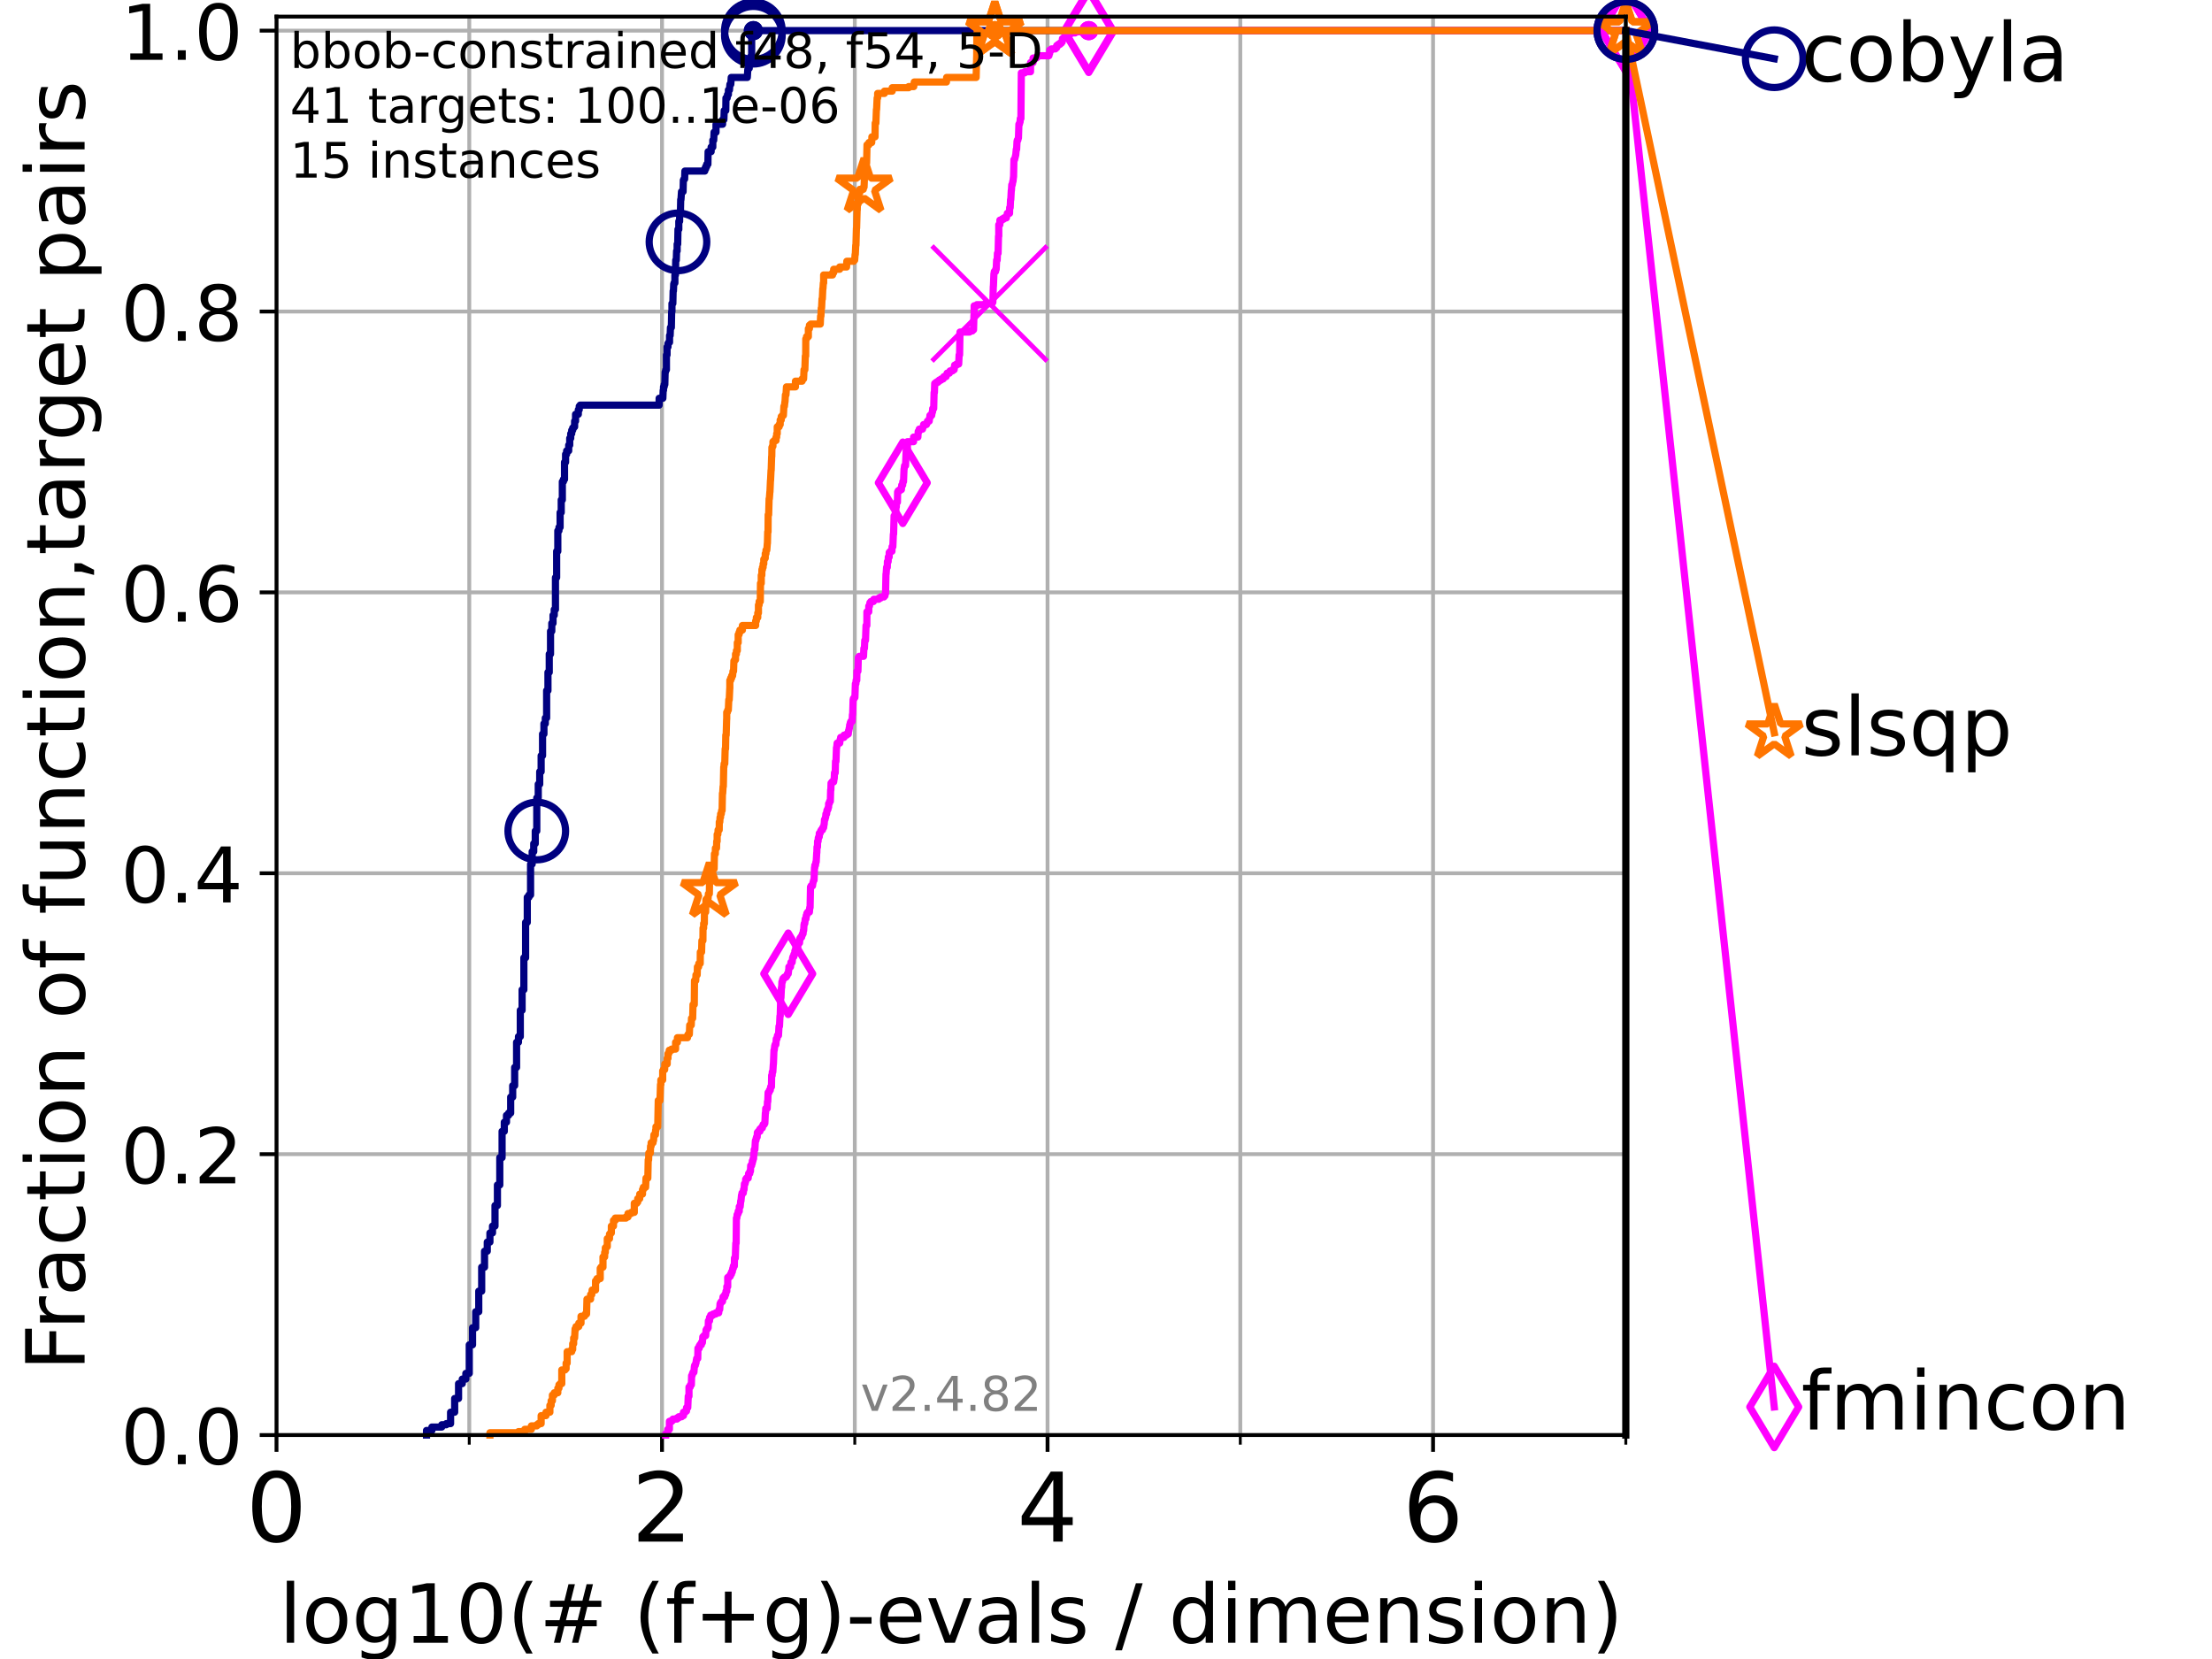 <?xml version="1.0" encoding="utf-8" standalone="no"?>
<!DOCTYPE svg PUBLIC "-//W3C//DTD SVG 1.1//EN"
  "http://www.w3.org/Graphics/SVG/1.1/DTD/svg11.dtd">
<!-- Created with matplotlib (https://matplotlib.org/) -->
<svg height="345.6pt" version="1.1" viewBox="0 0 460.8 345.6" width="460.8pt" xmlns="http://www.w3.org/2000/svg" xmlns:xlink="http://www.w3.org/1999/xlink">
 <defs>
  <style type="text/css">*{stroke-linecap:butt;stroke-linejoin:round;}</style>
 </defs>
 <g id="figure_1">
  <g id="patch_1">
   <path d="M 0 345.6 
L 460.8 345.6 
L 460.8 0 
L 0 0 
z
" style="fill:#ffffff;"/>
  </g>
  <g id="axes_1">
   <g id="patch_2">
    <path d="M 57.6 298.944 
L 338.688 298.944 
L 338.688 3.456 
L 57.6 3.456 
z
" style="fill:#ffffff;"/>
   </g>
   <g id="matplotlib.axis_1">
    <g id="xtick_1">
     <g id="line2d_1">
      <path clip-path="url(#pb7d5d7a3ac)" d="M 57.6 298.944 
L 57.6 3.456 
" style="fill:none;stroke:#b0b0b0;stroke-linecap:square;stroke-width:0.8;"/>
     </g>
     <g id="line2d_2">
      <defs>
       <path d="M 0 0 
L 0 3.5 
" id="m2c8d099df8" style="stroke:#000000;stroke-width:0.8;"/>
      </defs>
      <g>
       <use style="stroke:#000000;stroke-width:0.8;" x="57.6" xlink:href="#m2c8d099df8" y="298.944"/>
      </g>
     </g>
     <g id="text_1">
      <!-- 0 -->
      <g transform="translate(51.237 321.141)scale(0.2 -0.2)">
       <defs>
        <path d="M 31.781 66.406 
Q 24.172 66.406 20.328 58.906 
Q 16.5 51.422 16.5 36.375 
Q 16.5 21.391 20.328 13.891 
Q 24.172 6.391 31.781 6.391 
Q 39.453 6.391 43.281 13.891 
Q 47.125 21.391 47.125 36.375 
Q 47.125 51.422 43.281 58.906 
Q 39.453 66.406 31.781 66.406 
z
M 31.781 74.219 
Q 44.047 74.219 50.516 64.516 
Q 56.984 54.828 56.984 36.375 
Q 56.984 17.969 50.516 8.266 
Q 44.047 -1.422 31.781 -1.422 
Q 19.531 -1.422 13.062 8.266 
Q 6.594 17.969 6.594 36.375 
Q 6.594 54.828 13.062 64.516 
Q 19.531 74.219 31.781 74.219 
z
" id="DejaVuSans-48"/>
       </defs>
       <use xlink:href="#DejaVuSans-48"/>
      </g>
     </g>
    </g>
    <g id="xtick_2">
     <g id="line2d_3">
      <path clip-path="url(#pb7d5d7a3ac)" d="M 137.911 298.944 
L 137.911 3.456 
" style="fill:none;stroke:#b0b0b0;stroke-linecap:square;stroke-width:0.8;"/>
     </g>
     <g id="line2d_4">
      <g>
       <use style="stroke:#000000;stroke-width:0.8;" x="137.911" xlink:href="#m2c8d099df8" y="298.944"/>
      </g>
     </g>
     <g id="text_2">
      <!-- 2 -->
      <g transform="translate(131.548 321.141)scale(0.2 -0.2)">
       <defs>
        <path d="M 19.188 8.297 
L 53.609 8.297 
L 53.609 0 
L 7.328 0 
L 7.328 8.297 
Q 12.938 14.109 22.625 23.891 
Q 32.328 33.688 34.812 36.531 
Q 39.547 41.844 41.422 45.531 
Q 43.312 49.219 43.312 52.781 
Q 43.312 58.594 39.234 62.25 
Q 35.156 65.922 28.609 65.922 
Q 23.969 65.922 18.812 64.312 
Q 13.672 62.703 7.812 59.422 
L 7.812 69.391 
Q 13.766 71.781 18.938 73 
Q 24.125 74.219 28.422 74.219 
Q 39.75 74.219 46.484 68.547 
Q 53.219 62.891 53.219 53.422 
Q 53.219 48.922 51.531 44.891 
Q 49.859 40.875 45.406 35.406 
Q 44.188 33.984 37.641 27.219 
Q 31.109 20.453 19.188 8.297 
z
" id="DejaVuSans-50"/>
       </defs>
       <use xlink:href="#DejaVuSans-50"/>
      </g>
     </g>
    </g>
    <g id="xtick_3">
     <g id="line2d_5">
      <path clip-path="url(#pb7d5d7a3ac)" d="M 218.222 298.944 
L 218.222 3.456 
" style="fill:none;stroke:#b0b0b0;stroke-linecap:square;stroke-width:0.8;"/>
     </g>
     <g id="line2d_6">
      <g>
       <use style="stroke:#000000;stroke-width:0.8;" x="218.222" xlink:href="#m2c8d099df8" y="298.944"/>
      </g>
     </g>
     <g id="text_3">
      <!-- 4 -->
      <g transform="translate(211.859 321.141)scale(0.2 -0.2)">
       <defs>
        <path d="M 37.797 64.312 
L 12.891 25.391 
L 37.797 25.391 
z
M 35.203 72.906 
L 47.609 72.906 
L 47.609 25.391 
L 58.016 25.391 
L 58.016 17.188 
L 47.609 17.188 
L 47.609 0 
L 37.797 0 
L 37.797 17.188 
L 4.891 17.188 
L 4.891 26.703 
z
" id="DejaVuSans-52"/>
       </defs>
       <use xlink:href="#DejaVuSans-52"/>
      </g>
     </g>
    </g>
    <g id="xtick_4">
     <g id="line2d_7">
      <path clip-path="url(#pb7d5d7a3ac)" d="M 298.533 298.944 
L 298.533 3.456 
" style="fill:none;stroke:#b0b0b0;stroke-linecap:square;stroke-width:0.8;"/>
     </g>
     <g id="line2d_8">
      <g>
       <use style="stroke:#000000;stroke-width:0.8;" x="298.533" xlink:href="#m2c8d099df8" y="298.944"/>
      </g>
     </g>
     <g id="text_4">
      <!-- 6 -->
      <g transform="translate(292.17 321.141)scale(0.2 -0.2)">
       <defs>
        <path d="M 33.016 40.375 
Q 26.375 40.375 22.484 35.828 
Q 18.609 31.297 18.609 23.391 
Q 18.609 15.531 22.484 10.953 
Q 26.375 6.391 33.016 6.391 
Q 39.656 6.391 43.531 10.953 
Q 47.406 15.531 47.406 23.391 
Q 47.406 31.297 43.531 35.828 
Q 39.656 40.375 33.016 40.375 
z
M 52.594 71.297 
L 52.594 62.312 
Q 48.875 64.062 45.094 64.984 
Q 41.312 65.922 37.594 65.922 
Q 27.828 65.922 22.672 59.328 
Q 17.531 52.734 16.797 39.406 
Q 19.672 43.656 24.016 45.922 
Q 28.375 48.188 33.594 48.188 
Q 44.578 48.188 50.953 41.516 
Q 57.328 34.859 57.328 23.391 
Q 57.328 12.156 50.688 5.359 
Q 44.047 -1.422 33.016 -1.422 
Q 20.359 -1.422 13.672 8.266 
Q 6.984 17.969 6.984 36.375 
Q 6.984 53.656 15.188 63.938 
Q 23.391 74.219 37.203 74.219 
Q 40.922 74.219 44.703 73.484 
Q 48.484 72.75 52.594 71.297 
z
" id="DejaVuSans-54"/>
       </defs>
       <use xlink:href="#DejaVuSans-54"/>
      </g>
     </g>
    </g>
    <g id="xtick_5">
     <g id="line2d_9">
      <path clip-path="url(#pb7d5d7a3ac)" d="M 97.755 298.944 
L 97.755 3.456 
" style="fill:none;stroke:#b0b0b0;stroke-linecap:square;stroke-width:0.8;"/>
     </g>
     <g id="line2d_10">
      <defs>
       <path d="M 0 0 
L 0 2 
" id="m91d1297f58" style="stroke:#000000;stroke-width:0.6;"/>
      </defs>
      <g>
       <use style="stroke:#000000;stroke-width:0.6;" x="97.755" xlink:href="#m91d1297f58" y="298.944"/>
      </g>
     </g>
    </g>
    <g id="xtick_6">
     <g id="line2d_11">
      <path clip-path="url(#pb7d5d7a3ac)" d="M 178.066 298.944 
L 178.066 3.456 
" style="fill:none;stroke:#b0b0b0;stroke-linecap:square;stroke-width:0.8;"/>
     </g>
     <g id="line2d_12">
      <g>
       <use style="stroke:#000000;stroke-width:0.6;" x="178.066" xlink:href="#m91d1297f58" y="298.944"/>
      </g>
     </g>
    </g>
    <g id="xtick_7">
     <g id="line2d_13">
      <path clip-path="url(#pb7d5d7a3ac)" d="M 258.377 298.944 
L 258.377 3.456 
" style="fill:none;stroke:#b0b0b0;stroke-linecap:square;stroke-width:0.8;"/>
     </g>
     <g id="line2d_14">
      <g>
       <use style="stroke:#000000;stroke-width:0.6;" x="258.377" xlink:href="#m91d1297f58" y="298.944"/>
      </g>
     </g>
    </g>
    <g id="xtick_8">
     <g id="line2d_15">
      <path clip-path="url(#pb7d5d7a3ac)" d="M 338.688 298.944 
L 338.688 3.456 
" style="fill:none;stroke:#b0b0b0;stroke-linecap:square;stroke-width:0.8;"/>
     </g>
     <g id="line2d_16">
      <g>
       <use style="stroke:#000000;stroke-width:0.6;" x="338.688" xlink:href="#m91d1297f58" y="298.944"/>
      </g>
     </g>
    </g>
    <g id="text_5">
     <!-- log10(# (f+g)-evals / dimension) -->
     <g transform="translate(58.145 342.218)scale(0.17 -0.17)">
      <defs>
       <path d="M 9.422 75.984 
L 18.406 75.984 
L 18.406 0 
L 9.422 0 
z
" id="DejaVuSans-108"/>
       <path d="M 30.609 48.391 
Q 23.391 48.391 19.188 42.75 
Q 14.984 37.109 14.984 27.297 
Q 14.984 17.484 19.156 11.844 
Q 23.344 6.203 30.609 6.203 
Q 37.797 6.203 41.984 11.859 
Q 46.188 17.531 46.188 27.297 
Q 46.188 37.016 41.984 42.703 
Q 37.797 48.391 30.609 48.391 
z
M 30.609 56 
Q 42.328 56 49.016 48.375 
Q 55.719 40.766 55.719 27.297 
Q 55.719 13.875 49.016 6.219 
Q 42.328 -1.422 30.609 -1.422 
Q 18.844 -1.422 12.172 6.219 
Q 5.516 13.875 5.516 27.297 
Q 5.516 40.766 12.172 48.375 
Q 18.844 56 30.609 56 
z
" id="DejaVuSans-111"/>
       <path d="M 45.406 27.984 
Q 45.406 37.75 41.375 43.109 
Q 37.359 48.484 30.078 48.484 
Q 22.859 48.484 18.828 43.109 
Q 14.797 37.75 14.797 27.984 
Q 14.797 18.266 18.828 12.891 
Q 22.859 7.516 30.078 7.516 
Q 37.359 7.516 41.375 12.891 
Q 45.406 18.266 45.406 27.984 
z
M 54.391 6.781 
Q 54.391 -7.172 48.188 -13.984 
Q 42 -20.797 29.203 -20.797 
Q 24.469 -20.797 20.266 -20.094 
Q 16.062 -19.391 12.109 -17.922 
L 12.109 -9.188 
Q 16.062 -11.328 19.922 -12.344 
Q 23.781 -13.375 27.781 -13.375 
Q 36.625 -13.375 41.016 -8.766 
Q 45.406 -4.156 45.406 5.172 
L 45.406 9.625 
Q 42.625 4.781 38.281 2.391 
Q 33.938 0 27.875 0 
Q 17.828 0 11.672 7.656 
Q 5.516 15.328 5.516 27.984 
Q 5.516 40.672 11.672 48.328 
Q 17.828 56 27.875 56 
Q 33.938 56 38.281 53.609 
Q 42.625 51.219 45.406 46.391 
L 45.406 54.688 
L 54.391 54.688 
z
" id="DejaVuSans-103"/>
       <path d="M 12.406 8.297 
L 28.516 8.297 
L 28.516 63.922 
L 10.984 60.406 
L 10.984 69.391 
L 28.422 72.906 
L 38.281 72.906 
L 38.281 8.297 
L 54.391 8.297 
L 54.391 0 
L 12.406 0 
z
" id="DejaVuSans-49"/>
       <path d="M 31 75.875 
Q 24.469 64.656 21.281 53.656 
Q 18.109 42.672 18.109 31.391 
Q 18.109 20.125 21.312 9.062 
Q 24.516 -2 31 -13.188 
L 23.188 -13.188 
Q 15.875 -1.703 12.234 9.375 
Q 8.594 20.453 8.594 31.391 
Q 8.594 42.281 12.203 53.312 
Q 15.828 64.359 23.188 75.875 
z
" id="DejaVuSans-40"/>
       <path d="M 51.125 44 
L 36.922 44 
L 32.812 27.688 
L 47.125 27.688 
z
M 43.797 71.781 
L 38.719 51.516 
L 52.984 51.516 
L 58.109 71.781 
L 65.922 71.781 
L 60.891 51.516 
L 76.125 51.516 
L 76.125 44 
L 58.984 44 
L 54.984 27.688 
L 70.516 27.688 
L 70.516 20.219 
L 53.078 20.219 
L 48 0 
L 40.188 0 
L 45.219 20.219 
L 30.906 20.219 
L 25.875 0 
L 18.016 0 
L 23.094 20.219 
L 7.719 20.219 
L 7.719 27.688 
L 24.906 27.688 
L 29 44 
L 13.281 44 
L 13.281 51.516 
L 30.906 51.516 
L 35.891 71.781 
z
" id="DejaVuSans-35"/>
       <path id="DejaVuSans-32"/>
       <path d="M 37.109 75.984 
L 37.109 68.5 
L 28.516 68.5 
Q 23.688 68.5 21.797 66.547 
Q 19.922 64.594 19.922 59.516 
L 19.922 54.688 
L 34.719 54.688 
L 34.719 47.703 
L 19.922 47.703 
L 19.922 0 
L 10.891 0 
L 10.891 47.703 
L 2.297 47.703 
L 2.297 54.688 
L 10.891 54.688 
L 10.891 58.5 
Q 10.891 67.625 15.141 71.797 
Q 19.391 75.984 28.609 75.984 
z
" id="DejaVuSans-102"/>
       <path d="M 46 62.703 
L 46 35.5 
L 73.188 35.5 
L 73.188 27.203 
L 46 27.203 
L 46 0 
L 37.797 0 
L 37.797 27.203 
L 10.594 27.203 
L 10.594 35.5 
L 37.797 35.5 
L 37.797 62.703 
z
" id="DejaVuSans-43"/>
       <path d="M 8.016 75.875 
L 15.828 75.875 
Q 23.141 64.359 26.781 53.312 
Q 30.422 42.281 30.422 31.391 
Q 30.422 20.453 26.781 9.375 
Q 23.141 -1.703 15.828 -13.188 
L 8.016 -13.188 
Q 14.5 -2 17.703 9.062 
Q 20.906 20.125 20.906 31.391 
Q 20.906 42.672 17.703 53.656 
Q 14.5 64.656 8.016 75.875 
z
" id="DejaVuSans-41"/>
       <path d="M 4.891 31.391 
L 31.203 31.391 
L 31.203 23.391 
L 4.891 23.391 
z
" id="DejaVuSans-45"/>
       <path d="M 56.203 29.594 
L 56.203 25.203 
L 14.891 25.203 
Q 15.484 15.922 20.484 11.062 
Q 25.484 6.203 34.422 6.203 
Q 39.594 6.203 44.453 7.469 
Q 49.312 8.734 54.109 11.281 
L 54.109 2.781 
Q 49.266 0.734 44.188 -0.344 
Q 39.109 -1.422 33.891 -1.422 
Q 20.797 -1.422 13.156 6.188 
Q 5.516 13.812 5.516 26.812 
Q 5.516 40.234 12.766 48.109 
Q 20.016 56 32.328 56 
Q 43.359 56 49.781 48.891 
Q 56.203 41.797 56.203 29.594 
z
M 47.219 32.234 
Q 47.125 39.594 43.094 43.984 
Q 39.062 48.391 32.422 48.391 
Q 24.906 48.391 20.391 44.141 
Q 15.875 39.891 15.188 32.172 
z
" id="DejaVuSans-101"/>
       <path d="M 2.984 54.688 
L 12.5 54.688 
L 29.594 8.797 
L 46.688 54.688 
L 56.203 54.688 
L 35.688 0 
L 23.484 0 
z
" id="DejaVuSans-118"/>
       <path d="M 34.281 27.484 
Q 23.391 27.484 19.188 25 
Q 14.984 22.516 14.984 16.5 
Q 14.984 11.719 18.141 8.906 
Q 21.297 6.109 26.703 6.109 
Q 34.188 6.109 38.703 11.406 
Q 43.219 16.703 43.219 25.484 
L 43.219 27.484 
z
M 52.203 31.203 
L 52.203 0 
L 43.219 0 
L 43.219 8.297 
Q 40.141 3.328 35.547 0.953 
Q 30.953 -1.422 24.312 -1.422 
Q 15.922 -1.422 10.953 3.297 
Q 6 8.016 6 15.922 
Q 6 25.141 12.172 29.828 
Q 18.359 34.516 30.609 34.516 
L 43.219 34.516 
L 43.219 35.406 
Q 43.219 41.609 39.141 45 
Q 35.062 48.391 27.688 48.391 
Q 23 48.391 18.547 47.266 
Q 14.109 46.141 10.016 43.891 
L 10.016 52.203 
Q 14.938 54.109 19.578 55.047 
Q 24.219 56 28.609 56 
Q 40.484 56 46.344 49.844 
Q 52.203 43.703 52.203 31.203 
z
" id="DejaVuSans-97"/>
       <path d="M 44.281 53.078 
L 44.281 44.578 
Q 40.484 46.531 36.375 47.5 
Q 32.281 48.484 27.875 48.484 
Q 21.188 48.484 17.844 46.438 
Q 14.5 44.391 14.5 40.281 
Q 14.5 37.156 16.891 35.375 
Q 19.281 33.594 26.516 31.984 
L 29.594 31.297 
Q 39.156 29.25 43.188 25.516 
Q 47.219 21.781 47.219 15.094 
Q 47.219 7.469 41.188 3.016 
Q 35.156 -1.422 24.609 -1.422 
Q 20.219 -1.422 15.453 -0.562 
Q 10.688 0.297 5.422 2 
L 5.422 11.281 
Q 10.406 8.688 15.234 7.391 
Q 20.062 6.109 24.812 6.109 
Q 31.156 6.109 34.562 8.281 
Q 37.984 10.453 37.984 14.406 
Q 37.984 18.062 35.516 20.016 
Q 33.062 21.969 24.703 23.781 
L 21.578 24.516 
Q 13.234 26.266 9.516 29.906 
Q 5.812 33.547 5.812 39.891 
Q 5.812 47.609 11.281 51.797 
Q 16.75 56 26.812 56 
Q 31.781 56 36.172 55.266 
Q 40.578 54.547 44.281 53.078 
z
" id="DejaVuSans-115"/>
       <path d="M 25.391 72.906 
L 33.688 72.906 
L 8.297 -9.281 
L 0 -9.281 
z
" id="DejaVuSans-47"/>
       <path d="M 45.406 46.391 
L 45.406 75.984 
L 54.391 75.984 
L 54.391 0 
L 45.406 0 
L 45.406 8.203 
Q 42.578 3.328 38.25 0.953 
Q 33.938 -1.422 27.875 -1.422 
Q 17.969 -1.422 11.734 6.484 
Q 5.516 14.406 5.516 27.297 
Q 5.516 40.188 11.734 48.094 
Q 17.969 56 27.875 56 
Q 33.938 56 38.25 53.625 
Q 42.578 51.266 45.406 46.391 
z
M 14.797 27.297 
Q 14.797 17.391 18.875 11.75 
Q 22.953 6.109 30.078 6.109 
Q 37.203 6.109 41.297 11.75 
Q 45.406 17.391 45.406 27.297 
Q 45.406 37.203 41.297 42.844 
Q 37.203 48.484 30.078 48.484 
Q 22.953 48.484 18.875 42.844 
Q 14.797 37.203 14.797 27.297 
z
" id="DejaVuSans-100"/>
       <path d="M 9.422 54.688 
L 18.406 54.688 
L 18.406 0 
L 9.422 0 
z
M 9.422 75.984 
L 18.406 75.984 
L 18.406 64.594 
L 9.422 64.594 
z
" id="DejaVuSans-105"/>
       <path d="M 52 44.188 
Q 55.375 50.25 60.062 53.125 
Q 64.75 56 71.094 56 
Q 79.641 56 84.281 50.016 
Q 88.922 44.047 88.922 33.016 
L 88.922 0 
L 79.891 0 
L 79.891 32.719 
Q 79.891 40.578 77.094 44.375 
Q 74.312 48.188 68.609 48.188 
Q 61.625 48.188 57.562 43.547 
Q 53.516 38.922 53.516 30.906 
L 53.516 0 
L 44.484 0 
L 44.484 32.719 
Q 44.484 40.625 41.703 44.406 
Q 38.922 48.188 33.109 48.188 
Q 26.219 48.188 22.156 43.531 
Q 18.109 38.875 18.109 30.906 
L 18.109 0 
L 9.078 0 
L 9.078 54.688 
L 18.109 54.688 
L 18.109 46.188 
Q 21.188 51.219 25.484 53.609 
Q 29.781 56 35.688 56 
Q 41.656 56 45.828 52.969 
Q 50 49.953 52 44.188 
z
" id="DejaVuSans-109"/>
       <path d="M 54.891 33.016 
L 54.891 0 
L 45.906 0 
L 45.906 32.719 
Q 45.906 40.484 42.875 44.328 
Q 39.844 48.188 33.797 48.188 
Q 26.516 48.188 22.312 43.547 
Q 18.109 38.922 18.109 30.906 
L 18.109 0 
L 9.078 0 
L 9.078 54.688 
L 18.109 54.688 
L 18.109 46.188 
Q 21.344 51.125 25.703 53.562 
Q 30.078 56 35.797 56 
Q 45.219 56 50.047 50.172 
Q 54.891 44.344 54.891 33.016 
z
" id="DejaVuSans-110"/>
      </defs>
      <use xlink:href="#DejaVuSans-108"/>
      <use x="27.783" xlink:href="#DejaVuSans-111"/>
      <use x="88.965" xlink:href="#DejaVuSans-103"/>
      <use x="152.441" xlink:href="#DejaVuSans-49"/>
      <use x="216.064" xlink:href="#DejaVuSans-48"/>
      <use x="279.688" xlink:href="#DejaVuSans-40"/>
      <use x="318.701" xlink:href="#DejaVuSans-35"/>
      <use x="402.49" xlink:href="#DejaVuSans-32"/>
      <use x="434.277" xlink:href="#DejaVuSans-40"/>
      <use x="473.291" xlink:href="#DejaVuSans-102"/>
      <use x="508.496" xlink:href="#DejaVuSans-43"/>
      <use x="592.285" xlink:href="#DejaVuSans-103"/>
      <use x="655.762" xlink:href="#DejaVuSans-41"/>
      <use x="694.775" xlink:href="#DejaVuSans-45"/>
      <use x="730.859" xlink:href="#DejaVuSans-101"/>
      <use x="792.383" xlink:href="#DejaVuSans-118"/>
      <use x="851.562" xlink:href="#DejaVuSans-97"/>
      <use x="912.842" xlink:href="#DejaVuSans-108"/>
      <use x="940.625" xlink:href="#DejaVuSans-115"/>
      <use x="992.725" xlink:href="#DejaVuSans-32"/>
      <use x="1024.512" xlink:href="#DejaVuSans-47"/>
      <use x="1058.203" xlink:href="#DejaVuSans-32"/>
      <use x="1089.99" xlink:href="#DejaVuSans-100"/>
      <use x="1153.467" xlink:href="#DejaVuSans-105"/>
      <use x="1181.25" xlink:href="#DejaVuSans-109"/>
      <use x="1278.662" xlink:href="#DejaVuSans-101"/>
      <use x="1340.186" xlink:href="#DejaVuSans-110"/>
      <use x="1403.564" xlink:href="#DejaVuSans-115"/>
      <use x="1455.664" xlink:href="#DejaVuSans-105"/>
      <use x="1483.447" xlink:href="#DejaVuSans-111"/>
      <use x="1544.629" xlink:href="#DejaVuSans-110"/>
      <use x="1608.008" xlink:href="#DejaVuSans-41"/>
     </g>
    </g>
   </g>
   <g id="matplotlib.axis_2">
    <g id="ytick_1">
     <g id="line2d_17">
      <path clip-path="url(#pb7d5d7a3ac)" d="M 57.6 298.944 
L 338.688 298.944 
" style="fill:none;stroke:#b0b0b0;stroke-linecap:square;stroke-width:0.8;"/>
     </g>
     <g id="line2d_18">
      <defs>
       <path d="M 0 0 
L -3.5 0 
" id="ma6a00e6f16" style="stroke:#000000;stroke-width:0.8;"/>
      </defs>
      <g>
       <use style="stroke:#000000;stroke-width:0.8;" x="57.6" xlink:href="#ma6a00e6f16" y="298.944"/>
      </g>
     </g>
     <g id="text_6">
      <!-- 0.0 -->
      <g transform="translate(25.155 305.023)scale(0.16 -0.16)">
       <defs>
        <path d="M 10.688 12.406 
L 21 12.406 
L 21 0 
L 10.688 0 
z
" id="DejaVuSans-46"/>
       </defs>
       <use xlink:href="#DejaVuSans-48"/>
       <use x="63.623" xlink:href="#DejaVuSans-46"/>
       <use x="95.41" xlink:href="#DejaVuSans-48"/>
      </g>
     </g>
    </g>
    <g id="ytick_2">
     <g id="line2d_19">
      <path clip-path="url(#pb7d5d7a3ac)" d="M 57.6 240.432 
L 338.688 240.432 
" style="fill:none;stroke:#b0b0b0;stroke-linecap:square;stroke-width:0.8;"/>
     </g>
     <g id="line2d_20">
      <g>
       <use style="stroke:#000000;stroke-width:0.8;" x="57.6" xlink:href="#ma6a00e6f16" y="240.432"/>
      </g>
     </g>
     <g id="text_7">
      <!-- 0.2 -->
      <g transform="translate(25.155 246.51)scale(0.16 -0.16)">
       <use xlink:href="#DejaVuSans-48"/>
       <use x="63.623" xlink:href="#DejaVuSans-46"/>
       <use x="95.41" xlink:href="#DejaVuSans-50"/>
      </g>
     </g>
    </g>
    <g id="ytick_3">
     <g id="line2d_21">
      <path clip-path="url(#pb7d5d7a3ac)" d="M 57.6 181.919 
L 338.688 181.919 
" style="fill:none;stroke:#b0b0b0;stroke-linecap:square;stroke-width:0.8;"/>
     </g>
     <g id="line2d_22">
      <g>
       <use style="stroke:#000000;stroke-width:0.8;" x="57.6" xlink:href="#ma6a00e6f16" y="181.919"/>
      </g>
     </g>
     <g id="text_8">
      <!-- 0.4 -->
      <g transform="translate(25.155 187.998)scale(0.16 -0.16)">
       <use xlink:href="#DejaVuSans-48"/>
       <use x="63.623" xlink:href="#DejaVuSans-46"/>
       <use x="95.41" xlink:href="#DejaVuSans-52"/>
      </g>
     </g>
    </g>
    <g id="ytick_4">
     <g id="line2d_23">
      <path clip-path="url(#pb7d5d7a3ac)" d="M 57.6 123.407 
L 338.688 123.407 
" style="fill:none;stroke:#b0b0b0;stroke-linecap:square;stroke-width:0.8;"/>
     </g>
     <g id="line2d_24">
      <g>
       <use style="stroke:#000000;stroke-width:0.8;" x="57.6" xlink:href="#ma6a00e6f16" y="123.407"/>
      </g>
     </g>
     <g id="text_9">
      <!-- 0.6 -->
      <g transform="translate(25.155 129.485)scale(0.16 -0.16)">
       <use xlink:href="#DejaVuSans-48"/>
       <use x="63.623" xlink:href="#DejaVuSans-46"/>
       <use x="95.41" xlink:href="#DejaVuSans-54"/>
      </g>
     </g>
    </g>
    <g id="ytick_5">
     <g id="line2d_25">
      <path clip-path="url(#pb7d5d7a3ac)" d="M 57.6 64.894 
L 338.688 64.894 
" style="fill:none;stroke:#b0b0b0;stroke-linecap:square;stroke-width:0.8;"/>
     </g>
     <g id="line2d_26">
      <g>
       <use style="stroke:#000000;stroke-width:0.8;" x="57.6" xlink:href="#ma6a00e6f16" y="64.894"/>
      </g>
     </g>
     <g id="text_10">
      <!-- 0.8 -->
      <g transform="translate(25.155 70.973)scale(0.16 -0.16)">
       <defs>
        <path d="M 31.781 34.625 
Q 24.75 34.625 20.719 30.859 
Q 16.703 27.094 16.703 20.516 
Q 16.703 13.922 20.719 10.156 
Q 24.75 6.391 31.781 6.391 
Q 38.812 6.391 42.859 10.172 
Q 46.922 13.969 46.922 20.516 
Q 46.922 27.094 42.891 30.859 
Q 38.875 34.625 31.781 34.625 
z
M 21.922 38.812 
Q 15.578 40.375 12.031 44.719 
Q 8.5 49.078 8.5 55.328 
Q 8.5 64.062 14.719 69.141 
Q 20.953 74.219 31.781 74.219 
Q 42.672 74.219 48.875 69.141 
Q 55.078 64.062 55.078 55.328 
Q 55.078 49.078 51.531 44.719 
Q 48 40.375 41.703 38.812 
Q 48.828 37.156 52.797 32.312 
Q 56.781 27.484 56.781 20.516 
Q 56.781 9.906 50.312 4.234 
Q 43.844 -1.422 31.781 -1.422 
Q 19.734 -1.422 13.25 4.234 
Q 6.781 9.906 6.781 20.516 
Q 6.781 27.484 10.781 32.312 
Q 14.797 37.156 21.922 38.812 
z
M 18.312 54.391 
Q 18.312 48.734 21.844 45.562 
Q 25.391 42.391 31.781 42.391 
Q 38.141 42.391 41.719 45.562 
Q 45.312 48.734 45.312 54.391 
Q 45.312 60.062 41.719 63.234 
Q 38.141 66.406 31.781 66.406 
Q 25.391 66.406 21.844 63.234 
Q 18.312 60.062 18.312 54.391 
z
" id="DejaVuSans-56"/>
       </defs>
       <use xlink:href="#DejaVuSans-48"/>
       <use x="63.623" xlink:href="#DejaVuSans-46"/>
       <use x="95.41" xlink:href="#DejaVuSans-56"/>
      </g>
     </g>
    </g>
    <g id="ytick_6">
     <g id="line2d_27">
      <path clip-path="url(#pb7d5d7a3ac)" d="M 57.6 6.382 
L 338.688 6.382 
" style="fill:none;stroke:#b0b0b0;stroke-linecap:square;stroke-width:0.8;"/>
     </g>
     <g id="line2d_28">
      <g>
       <use style="stroke:#000000;stroke-width:0.8;" x="57.6" xlink:href="#ma6a00e6f16" y="6.382"/>
      </g>
     </g>
     <g id="text_11">
      <!-- 1.0 -->
      <g transform="translate(25.155 12.46)scale(0.16 -0.16)">
       <use xlink:href="#DejaVuSans-49"/>
       <use x="63.623" xlink:href="#DejaVuSans-46"/>
       <use x="95.41" xlink:href="#DejaVuSans-48"/>
      </g>
     </g>
    </g>
    <g id="text_12">
     <!-- Fraction of function,target pairs -->
     <g transform="translate(17.62 285.585)rotate(-90)scale(0.17 -0.17)">
      <defs>
       <path d="M 9.812 72.906 
L 51.703 72.906 
L 51.703 64.594 
L 19.672 64.594 
L 19.672 43.109 
L 48.578 43.109 
L 48.578 34.812 
L 19.672 34.812 
L 19.672 0 
L 9.812 0 
z
" id="DejaVuSans-70"/>
       <path d="M 41.109 46.297 
Q 39.594 47.172 37.812 47.578 
Q 36.031 48 33.891 48 
Q 26.266 48 22.188 43.047 
Q 18.109 38.094 18.109 28.812 
L 18.109 0 
L 9.078 0 
L 9.078 54.688 
L 18.109 54.688 
L 18.109 46.188 
Q 20.953 51.172 25.484 53.578 
Q 30.031 56 36.531 56 
Q 37.453 56 38.578 55.875 
Q 39.703 55.766 41.062 55.516 
z
" id="DejaVuSans-114"/>
       <path d="M 48.781 52.594 
L 48.781 44.188 
Q 44.969 46.297 41.141 47.344 
Q 37.312 48.391 33.406 48.391 
Q 24.656 48.391 19.812 42.844 
Q 14.984 37.312 14.984 27.297 
Q 14.984 17.281 19.812 11.734 
Q 24.656 6.203 33.406 6.203 
Q 37.312 6.203 41.141 7.25 
Q 44.969 8.297 48.781 10.406 
L 48.781 2.094 
Q 45.016 0.344 40.984 -0.531 
Q 36.969 -1.422 32.422 -1.422 
Q 20.062 -1.422 12.781 6.344 
Q 5.516 14.109 5.516 27.297 
Q 5.516 40.672 12.859 48.328 
Q 20.219 56 33.016 56 
Q 37.156 56 41.109 55.141 
Q 45.062 54.297 48.781 52.594 
z
" id="DejaVuSans-99"/>
       <path d="M 18.312 70.219 
L 18.312 54.688 
L 36.812 54.688 
L 36.812 47.703 
L 18.312 47.703 
L 18.312 18.016 
Q 18.312 11.328 20.141 9.422 
Q 21.969 7.516 27.594 7.516 
L 36.812 7.516 
L 36.812 0 
L 27.594 0 
Q 17.188 0 13.234 3.875 
Q 9.281 7.766 9.281 18.016 
L 9.281 47.703 
L 2.688 47.703 
L 2.688 54.688 
L 9.281 54.688 
L 9.281 70.219 
z
" id="DejaVuSans-116"/>
       <path d="M 8.5 21.578 
L 8.5 54.688 
L 17.484 54.688 
L 17.484 21.922 
Q 17.484 14.156 20.5 10.266 
Q 23.531 6.391 29.594 6.391 
Q 36.859 6.391 41.078 11.031 
Q 45.312 15.672 45.312 23.688 
L 45.312 54.688 
L 54.297 54.688 
L 54.297 0 
L 45.312 0 
L 45.312 8.406 
Q 42.047 3.422 37.719 1 
Q 33.406 -1.422 27.688 -1.422 
Q 18.266 -1.422 13.375 4.438 
Q 8.5 10.297 8.5 21.578 
z
M 31.109 56 
z
" id="DejaVuSans-117"/>
       <path d="M 11.719 12.406 
L 22.016 12.406 
L 22.016 4 
L 14.016 -11.625 
L 7.719 -11.625 
L 11.719 4 
z
" id="DejaVuSans-44"/>
       <path d="M 18.109 8.203 
L 18.109 -20.797 
L 9.078 -20.797 
L 9.078 54.688 
L 18.109 54.688 
L 18.109 46.391 
Q 20.953 51.266 25.266 53.625 
Q 29.594 56 35.594 56 
Q 45.562 56 51.781 48.094 
Q 58.016 40.188 58.016 27.297 
Q 58.016 14.406 51.781 6.484 
Q 45.562 -1.422 35.594 -1.422 
Q 29.594 -1.422 25.266 0.953 
Q 20.953 3.328 18.109 8.203 
z
M 48.688 27.297 
Q 48.688 37.203 44.609 42.844 
Q 40.531 48.484 33.406 48.484 
Q 26.266 48.484 22.188 42.844 
Q 18.109 37.203 18.109 27.297 
Q 18.109 17.391 22.188 11.75 
Q 26.266 6.109 33.406 6.109 
Q 40.531 6.109 44.609 11.75 
Q 48.688 17.391 48.688 27.297 
z
" id="DejaVuSans-112"/>
      </defs>
      <use xlink:href="#DejaVuSans-70"/>
      <use x="50.27" xlink:href="#DejaVuSans-114"/>
      <use x="91.383" xlink:href="#DejaVuSans-97"/>
      <use x="152.662" xlink:href="#DejaVuSans-99"/>
      <use x="207.643" xlink:href="#DejaVuSans-116"/>
      <use x="246.852" xlink:href="#DejaVuSans-105"/>
      <use x="274.635" xlink:href="#DejaVuSans-111"/>
      <use x="335.816" xlink:href="#DejaVuSans-110"/>
      <use x="399.195" xlink:href="#DejaVuSans-32"/>
      <use x="430.982" xlink:href="#DejaVuSans-111"/>
      <use x="492.164" xlink:href="#DejaVuSans-102"/>
      <use x="527.369" xlink:href="#DejaVuSans-32"/>
      <use x="559.156" xlink:href="#DejaVuSans-102"/>
      <use x="594.361" xlink:href="#DejaVuSans-117"/>
      <use x="657.74" xlink:href="#DejaVuSans-110"/>
      <use x="721.119" xlink:href="#DejaVuSans-99"/>
      <use x="776.1" xlink:href="#DejaVuSans-116"/>
      <use x="815.309" xlink:href="#DejaVuSans-105"/>
      <use x="843.092" xlink:href="#DejaVuSans-111"/>
      <use x="904.273" xlink:href="#DejaVuSans-110"/>
      <use x="967.652" xlink:href="#DejaVuSans-44"/>
      <use x="999.439" xlink:href="#DejaVuSans-116"/>
      <use x="1038.648" xlink:href="#DejaVuSans-97"/>
      <use x="1099.928" xlink:href="#DejaVuSans-114"/>
      <use x="1139.291" xlink:href="#DejaVuSans-103"/>
      <use x="1202.768" xlink:href="#DejaVuSans-101"/>
      <use x="1264.291" xlink:href="#DejaVuSans-116"/>
      <use x="1303.5" xlink:href="#DejaVuSans-32"/>
      <use x="1335.287" xlink:href="#DejaVuSans-112"/>
      <use x="1398.764" xlink:href="#DejaVuSans-97"/>
      <use x="1460.043" xlink:href="#DejaVuSans-105"/>
      <use x="1487.826" xlink:href="#DejaVuSans-114"/>
      <use x="1528.939" xlink:href="#DejaVuSans-115"/>
     </g>
    </g>
   </g>
   <g id="line2d_29">
    <defs>
     <path d="M 0 1.5 
C 0.398 1.5 0.779 1.342 1.061 1.061 
C 1.342 0.779 1.5 0.398 1.5 0 
C 1.5 -0.398 1.342 -0.779 1.061 -1.061 
C 0.779 -1.342 0.398 -1.5 0 -1.5 
C -0.398 -1.5 -0.779 -1.342 -1.061 -1.061 
C -1.342 -0.779 -1.5 -0.398 -1.5 0 
C -1.5 0.398 -1.342 0.779 -1.061 1.061 
C -0.779 1.342 -0.398 1.5 0 1.5 
z
" id="m63f1981b56" style="stroke:#000080;"/>
    </defs>
    <g>
     <use style="fill:#000080;stroke:#000080;" x="156.942" xlink:href="#m63f1981b56" y="6.382"/>
     <use style="fill:#000080;stroke:#000080;" x="156.942" xlink:href="#m63f1981b56" y="6.382"/>
    </g>
   </g>
   <g id="line2d_30">
    <path d="M 88.847 298.944 
L 88.847 297.993 
L 89.973 297.993 
L 89.973 297.279 
L 92.027 297.279 
L 92.027 296.803 
L 92.969 296.803 
L 92.969 296.565 
L 93.864 296.565 
L 93.864 294.187 
L 94.715 294.187 
L 94.715 291.333 
L 95.526 291.333 
L 95.526 288.24 
L 96.301 288.24 
L 96.301 287.289 
L 97.044 287.289 
L 97.044 286.1 
L 97.755 286.1 
L 97.755 280.153 
L 98.439 280.153 
L 98.439 276.586 
L 99.098 276.586 
L 99.098 273.256 
L 99.732 273.256 
L 99.732 268.974 
L 100.344 268.974 
L 100.344 263.979 
L 100.935 263.979 
L 100.935 260.649 
L 101.507 260.649 
L 101.507 258.746 
L 102.06 258.746 
L 102.06 256.844 
L 102.597 256.844 
L 102.597 255.416 
L 103.118 255.416 
L 103.118 251.135 
L 103.623 251.135 
L 103.623 246.854 
L 104.115 246.854 
L 104.115 241.145 
L 104.592 241.145 
L 104.592 235.674 
L 105.057 235.674 
L 105.057 233.772 
L 105.51 233.772 
L 105.51 232.344 
L 105.952 232.344 
L 105.952 231.869 
L 106.383 231.869 
L 106.383 228.539 
L 106.803 228.539 
L 106.803 226.16 
L 107.213 226.16 
L 107.213 222.355 
L 107.614 222.355 
L 107.614 217.122 
L 108.006 217.122 
L 108.006 215.932 
L 108.389 215.932 
L 108.389 210.462 
L 108.764 210.462 
L 108.764 206.18 
L 109.132 206.18 
L 109.132 199.52 
L 109.491 199.52 
L 109.491 192.147 
L 109.843 192.147 
L 109.843 186.914 
L 110.189 186.914 
L 110.189 186.438 
L 110.527 186.438 
L 110.527 180.016 
L 110.86 180.016 
L 110.86 177.4 
L 111.186 177.4 
L 111.186 175.735 
L 111.506 175.735 
L 111.506 173.118 
L 111.82 173.118 
L 111.82 166.221 
L 112.128 166.221 
L 112.128 163.366 
L 112.432 163.366 
L 112.432 160.75 
L 112.73 160.75 
L 112.73 157.42 
L 113.023 157.42 
L 113.023 152.901 
L 113.311 152.901 
L 113.311 150.76 
L 113.595 150.76 
L 113.595 149.571 
L 113.874 149.571 
L 113.874 143.862 
L 114.148 143.862 
L 114.148 140.056 
L 114.419 140.056 
L 114.419 136.251 
L 114.685 136.251 
L 114.685 131.494 
L 114.947 131.494 
L 114.947 129.829 
L 115.206 129.829 
L 115.206 128.164 
L 115.46 128.164 
L 115.46 126.974 
L 115.711 126.974 
L 115.711 120.314 
L 115.959 120.314 
L 115.959 114.844 
L 116.203 114.844 
L 116.203 110.562 
L 116.443 110.562 
L 116.443 109.849 
L 116.68 109.849 
L 116.68 106.757 
L 116.914 106.757 
L 116.914 104.14 
L 117.145 104.14 
L 117.145 100.335 
L 117.373 100.335 
L 117.373 99.859 
L 117.598 99.859 
L 117.598 96.291 
L 117.821 96.291 
L 117.821 94.626 
L 118.04 94.626 
L 118.04 93.912 
L 118.471 93.912 
L 118.471 92.723 
L 118.682 92.723 
L 118.682 91.296 
L 118.891 91.296 
L 118.891 90.345 
L 119.097 90.345 
L 119.097 89.631 
L 119.301 89.631 
L 119.301 89.155 
L 119.503 89.155 
L 119.503 88.918 
L 119.702 88.918 
L 119.702 87.728 
L 119.899 87.728 
L 119.899 86.301 
L 120.477 86.301 
L 120.477 85.35 
L 120.666 85.35 
L 120.666 84.636 
L 120.852 84.636 
L 120.852 84.398 
L 137.308 84.398 
L 137.308 82.971 
L 138.084 82.971 
L 138.153 81.306 
L 138.222 81.306 
L 138.222 80.593 
L 138.358 80.593 
L 138.358 80.117 
L 138.494 80.117 
L 138.561 77.5 
L 138.628 77.5 
L 138.695 77.025 
L 138.828 77.025 
L 138.828 73.933 
L 138.96 73.933 
L 138.96 72.268 
L 139.156 72.268 
L 139.156 71.554 
L 139.285 71.554 
L 139.285 71.316 
L 139.478 71.316 
L 139.478 69.889 
L 139.605 69.889 
L 139.668 68.224 
L 139.856 68.224 
L 139.918 64.894 
L 139.98 64.894 
L 139.98 63.229 
L 140.165 63.229 
L 140.226 60.613 
L 140.287 60.613 
L 140.348 59.186 
L 140.409 59.186 
L 140.409 58.948 
L 140.589 58.948 
L 140.589 57.283 
L 140.708 57.283 
L 140.768 54.191 
L 140.886 54.191 
L 140.944 52.288 
L 141.061 52.288 
L 141.061 50.861 
L 141.177 50.861 
L 141.235 47.768 
L 141.407 47.768 
L 141.407 46.104 
L 141.578 46.104 
L 141.578 44.201 
L 141.746 44.201 
L 141.802 41.584 
L 141.858 41.584 
L 141.969 39.919 
L 142.297 39.919 
L 142.352 37.541 
L 142.459 37.541 
L 142.459 37.303 
L 142.62 37.303 
L 142.673 35.638 
L 146.812 35.638 
L 146.812 35.162 
L 147.02 35.162 
L 147.02 34.686 
L 147.226 34.686 
L 147.226 34.211 
L 147.47 34.211 
L 147.51 31.594 
L 148.142 31.594 
L 148.142 30.643 
L 148.488 30.643 
L 148.488 29.216 
L 148.677 29.216 
L 148.752 27.551 
L 149.159 27.551 
L 149.159 25.886 
L 150.531 25.886 
L 150.531 24.934 
L 150.8 24.934 
L 150.866 23.032 
L 151.195 23.032 
L 151.228 20.415 
L 151.486 20.415 
L 151.55 19.702 
L 151.74 19.702 
L 151.74 18.75 
L 151.96 18.75 
L 152.053 17.561 
L 152.238 17.561 
L 152.33 16.134 
L 155.679 16.134 
L 155.779 14.469 
L 155.854 14.469 
L 155.854 14.231 
L 156.077 14.231 
L 156.077 13.279 
L 156.224 13.279 
L 156.224 12.566 
L 156.37 12.566 
L 156.467 11.614 
L 156.587 11.614 
L 156.587 7.333 
L 156.942 7.333 
L 156.942 6.382 
L 338.688 6.382 
L 338.688 6.382 
" style="fill:none;stroke:#000080;stroke-linecap:square;stroke-width:1.5;"/>
   </g>
   <g id="line2d_31">
    <defs>
     <path d="M 0 6 
C 1.591 6 3.117 5.368 4.243 4.243 
C 5.368 3.117 6 1.591 6 0 
C 6 -1.591 5.368 -3.117 4.243 -4.243 
C 3.117 -5.368 1.591 -6 0 -6 
C -1.591 -6 -3.117 -5.368 -4.243 -4.243 
C -5.368 -3.117 -6 -1.591 -6 0 
C -6 1.591 -5.368 3.117 -4.243 4.243 
C -3.117 5.368 -1.591 6 0 6 
z
" id="m056b497cc0" style="stroke:#000080;stroke-width:1.5;"/>
    </defs>
    <g>
     <use style="fill-opacity:0;stroke:#000080;stroke-width:1.5;" x="111.82" xlink:href="#m056b497cc0" y="173.118"/>
     <use style="fill-opacity:0;stroke:#000080;stroke-width:1.5;" x="141.235" xlink:href="#m056b497cc0" y="50.385"/>
     <use style="fill-opacity:0;stroke:#000080;stroke-width:1.5;" x="156.942" xlink:href="#m056b497cc0" y="7.333"/>
     <use style="fill-opacity:0;stroke:#000080;stroke-width:1.5;" x="156.942" xlink:href="#m056b497cc0" y="6.382"/>
     <use style="fill-opacity:0;stroke:#000080;stroke-width:1.5;" x="338.688" xlink:href="#m056b497cc0" y="6.382"/>
    </g>
   </g>
   <g id="line2d_32">
    <path style="fill:none;stroke:#000080;stroke-linecap:square;stroke-width:1.5;"/>
    <g/>
   </g>
   <g id="line2d_33">
    <defs>
     <path d="M 0 1.5 
C 0.398 1.5 0.779 1.342 1.061 1.061 
C 1.342 0.779 1.5 0.398 1.5 0 
C 1.5 -0.398 1.342 -0.779 1.061 -1.061 
C 0.779 -1.342 0.398 -1.5 0 -1.5 
C -0.398 -1.5 -0.779 -1.342 -1.061 -1.061 
C -1.342 -0.779 -1.5 -0.398 -1.5 0 
C -1.5 0.398 -1.342 0.779 -1.061 1.061 
C -0.779 1.342 -0.398 1.5 0 1.5 
z
" id="m91ba2a4f78" style="stroke:#ff00ff;"/>
    </defs>
    <g>
     <use style="fill:#ff00ff;stroke:#ff00ff;" x="226.804" xlink:href="#m91ba2a4f78" y="6.382"/>
     <use style="fill:#ff00ff;stroke:#ff00ff;" x="226.804" xlink:href="#m91ba2a4f78" y="6.382"/>
    </g>
   </g>
   <g id="line2d_34">
    <path d="M 138.662 298.944 
L 138.662 298.706 
L 139.058 298.706 
L 139.123 297.755 
L 139.446 297.755 
L 139.446 296.09 
L 139.949 296.09 
L 139.949 295.852 
L 140.196 295.852 
L 140.196 295.614 
L 141.032 295.614 
L 141.032 295.376 
L 141.379 295.376 
L 141.379 295.138 
L 141.997 295.138 
L 141.997 294.9 
L 142.379 294.9 
L 142.379 294.187 
L 142.753 294.187 
L 142.753 293.949 
L 143.015 293.949 
L 143.015 293.235 
L 143.273 293.235 
L 143.375 290.857 
L 143.528 290.857 
L 143.528 288.954 
L 143.779 288.954 
L 143.828 288.478 
L 144.026 288.478 
L 144.075 286.576 
L 144.173 286.576 
L 144.27 286.1 
L 144.367 286.1 
L 144.367 285.862 
L 144.558 285.862 
L 144.653 284.673 
L 144.701 284.673 
L 144.701 284.435 
L 144.842 284.435 
L 144.935 283.959 
L 144.982 283.959 
L 145.075 283.246 
L 145.121 283.246 
L 145.121 283.008 
L 145.35 283.008 
L 145.395 280.867 
L 145.666 280.867 
L 145.666 280.391 
L 145.799 280.391 
L 145.799 280.153 
L 146.107 280.153 
L 146.107 279.678 
L 146.324 279.678 
L 146.41 278.488 
L 146.623 278.488 
L 146.623 278.251 
L 147 278.251 
L 147.082 277.061 
L 147.206 277.061 
L 147.206 276.823 
L 147.409 276.823 
L 147.409 276.586 
L 147.53 276.586 
L 147.57 275.158 
L 147.809 275.158 
L 147.809 274.445 
L 148.006 274.445 
L 148.045 273.969 
L 148.545 273.969 
L 148.545 273.731 
L 149.104 273.731 
L 149.104 273.493 
L 149.718 273.493 
L 149.788 272.78 
L 149.929 272.78 
L 149.999 271.591 
L 150.103 271.591 
L 150.103 271.353 
L 150.276 271.353 
L 150.276 271.115 
L 150.514 271.115 
L 150.616 270.163 
L 150.982 270.163 
L 150.982 269.688 
L 151.179 269.688 
L 151.244 268.974 
L 151.405 268.974 
L 151.405 268.023 
L 151.597 268.023 
L 151.597 266.12 
L 151.882 266.12 
L 151.882 265.882 
L 152.13 265.882 
L 152.192 265.406 
L 152.375 265.406 
L 152.406 264.931 
L 152.557 264.931 
L 152.647 264.217 
L 152.767 264.217 
L 152.767 263.741 
L 152.974 263.741 
L 153.003 262.076 
L 153.178 262.076 
L 153.28 258.984 
L 153.352 258.984 
L 153.409 253.751 
L 153.495 253.751 
L 153.552 253.038 
L 153.666 253.038 
L 153.666 252.8 
L 153.778 252.8 
L 153.778 252.324 
L 154.002 252.324 
L 154.002 251.373 
L 154.195 251.373 
L 154.304 250.184 
L 154.358 250.184 
L 154.467 248.994 
L 154.521 248.994 
L 154.574 248.519 
L 154.841 248.519 
L 154.893 247.805 
L 154.998 247.805 
L 155.077 246.616 
L 155.207 246.616 
L 155.31 246.14 
L 155.335 246.14 
L 155.335 245.664 
L 155.489 245.664 
L 155.489 245.426 
L 155.867 245.426 
L 155.941 244.475 
L 156.188 244.475 
L 156.212 243.999 
L 156.334 243.999 
L 156.382 242.81 
L 156.575 242.81 
L 156.646 242.334 
L 156.718 242.334 
L 156.718 241.859 
L 156.836 241.859 
L 156.883 241.383 
L 156.977 241.383 
L 157.047 240.194 
L 157.116 240.194 
L 157.116 239.48 
L 157.255 239.48 
L 157.347 237.815 
L 157.37 237.815 
L 157.37 237.577 
L 157.483 237.577 
L 157.529 237.102 
L 157.597 237.102 
L 157.597 236.864 
L 157.731 236.864 
L 157.776 235.912 
L 157.976 235.912 
L 157.976 235.674 
L 158.304 235.674 
L 158.304 235.199 
L 158.541 235.199 
L 158.541 234.961 
L 158.816 234.961 
L 158.879 234.485 
L 158.984 234.485 
L 158.984 234.247 
L 159.212 234.247 
L 159.212 234.009 
L 159.334 234.009 
L 159.436 231.869 
L 159.477 231.869 
L 159.517 230.917 
L 159.818 230.917 
L 159.877 229.49 
L 159.937 229.49 
L 160.015 227.587 
L 160.211 227.587 
L 160.288 227.112 
L 160.461 227.112 
L 160.538 226.398 
L 160.708 226.398 
L 160.746 224.019 
L 160.859 224.019 
L 160.877 223.306 
L 160.989 223.306 
L 161.1 221.641 
L 161.119 221.641 
L 161.229 218.787 
L 161.284 218.787 
L 161.393 217.835 
L 161.466 217.835 
L 161.466 217.597 
L 161.627 217.597 
L 161.717 216.408 
L 161.859 216.408 
L 161.964 215.695 
L 162.174 215.695 
L 162.278 213.792 
L 162.381 213.792 
L 162.483 211.651 
L 162.534 211.651 
L 162.636 207.845 
L 162.687 207.845 
L 162.788 205.705 
L 162.838 205.705 
L 162.888 204.515 
L 163.004 204.515 
L 163.037 204.04 
L 163.136 204.04 
L 163.136 203.802 
L 163.38 203.802 
L 163.38 203.564 
L 163.749 203.564 
L 163.749 203.326 
L 163.923 203.326 
L 164.032 202.85 
L 164.203 202.85 
L 164.311 201.899 
L 164.341 201.899 
L 164.341 201.423 
L 164.675 201.423 
L 164.765 200.472 
L 165.018 200.472 
L 165.12 199.52 
L 165.194 199.52 
L 165.194 199.283 
L 165.382 199.283 
L 165.382 198.807 
L 165.569 198.807 
L 165.583 198.093 
L 165.739 198.093 
L 165.739 197.618 
L 165.908 197.618 
L 165.908 197.38 
L 166.034 197.38 
L 166.034 197.142 
L 166.2 197.142 
L 166.255 196.666 
L 166.337 196.666 
L 166.337 196.428 
L 166.555 196.428 
L 166.635 195.477 
L 166.783 195.477 
L 166.783 195.239 
L 166.994 195.239 
L 167.073 194.763 
L 167.165 194.763 
L 167.165 194.525 
L 167.295 194.525 
L 167.359 193.812 
L 167.423 193.812 
L 167.488 192.623 
L 167.539 192.623 
L 167.539 192.385 
L 167.653 192.385 
L 167.742 191.433 
L 167.892 191.433 
L 167.955 190.72 
L 168.042 190.72 
L 168.091 190.244 
L 168.251 190.244 
L 168.251 190.006 
L 168.615 190.006 
L 168.686 189.055 
L 168.758 189.055 
L 168.841 184.773 
L 168.959 184.773 
L 168.959 184.535 
L 169.262 184.535 
L 169.354 183.822 
L 169.389 183.822 
L 169.492 183.346 
L 169.583 183.346 
L 169.679 180.73 
L 169.741 180.73 
L 169.741 180.254 
L 169.875 180.254 
L 169.97 179.54 
L 170.031 179.54 
L 170.141 177.638 
L 170.163 177.638 
L 170.196 176.448 
L 170.294 176.448 
L 170.316 175.259 
L 170.424 175.259 
L 170.468 174.546 
L 170.554 174.546 
L 170.554 174.308 
L 170.671 174.308 
L 170.671 173.594 
L 170.852 173.594 
L 170.957 173.118 
L 171.082 173.118 
L 171.082 172.881 
L 171.341 172.881 
L 171.392 172.405 
L 171.575 172.405 
L 171.666 171.691 
L 171.696 171.691 
L 171.756 170.74 
L 171.856 170.74 
L 171.955 170.264 
L 171.995 170.264 
L 172.054 169.551 
L 172.201 169.551 
L 172.26 168.837 
L 172.366 168.837 
L 172.366 168.599 
L 172.482 168.599 
L 172.549 168.123 
L 172.616 168.123 
L 172.616 167.41 
L 172.759 167.41 
L 172.815 166.934 
L 172.975 166.934 
L 173.04 164.556 
L 173.086 164.556 
L 173.124 163.128 
L 173.308 163.128 
L 173.308 162.891 
L 173.662 162.891 
L 173.76 162.177 
L 173.787 162.177 
L 173.84 160.988 
L 173.991 160.988 
L 174.052 158.609 
L 174.149 158.609 
L 174.253 155.755 
L 174.296 155.755 
L 174.391 154.804 
L 174.934 154.804 
L 175.009 154.09 
L 175.075 154.09 
L 175.125 153.614 
L 175.821 153.614 
L 175.829 153.139 
L 176.368 153.139 
L 176.368 152.901 
L 176.718 152.901 
L 176.778 152.187 
L 176.831 152.187 
L 176.898 151.711 
L 176.943 151.711 
L 177.009 150.998 
L 177.076 150.998 
L 177.135 150.522 
L 177.245 150.522 
L 177.245 150.284 
L 177.514 150.284 
L 177.578 148.857 
L 177.628 148.857 
L 177.721 145.765 
L 177.771 145.765 
L 177.771 145.527 
L 177.933 145.527 
L 177.933 145.289 
L 178.094 145.289 
L 178.191 142.435 
L 178.302 142.435 
L 178.35 141.721 
L 178.48 141.721 
L 178.521 139.819 
L 178.723 139.819 
L 178.804 136.964 
L 178.99 136.964 
L 178.99 136.726 
L 179.886 136.726 
L 179.962 135.061 
L 180.074 135.061 
L 180.148 133.397 
L 180.302 133.397 
L 180.412 130.304 
L 180.579 130.304 
L 180.594 127.45 
L 180.976 127.45 
L 180.982 126.261 
L 181.123 126.261 
L 181.223 125.547 
L 181.408 125.547 
L 181.408 125.309 
L 181.952 125.309 
L 182.025 124.834 
L 183.05 124.834 
L 183.05 124.596 
L 183.449 124.596 
L 183.449 124.358 
L 184.142 124.358 
L 184.142 124.12 
L 184.353 124.12 
L 184.406 123.644 
L 184.474 123.644 
L 184.565 119.601 
L 184.594 119.601 
L 184.695 118.174 
L 184.837 118.174 
L 184.865 116.984 
L 185.021 116.984 
L 185.049 116.033 
L 185.235 116.033 
L 185.237 115.082 
L 185.455 115.082 
L 185.455 114.844 
L 185.808 114.844 
L 185.835 113.892 
L 185.995 113.892 
L 186.105 111.276 
L 186.153 111.276 
L 186.254 107.47 
L 186.445 107.47 
L 186.548 106.519 
L 186.582 106.519 
L 186.689 105.567 
L 186.723 105.567 
L 186.723 104.616 
L 186.951 104.616 
L 186.989 102.475 
L 187.11 102.475 
L 187.11 102.237 
L 187.426 102.237 
L 187.426 102 
L 187.778 102 
L 187.846 101.048 
L 188.043 101.048 
L 188.071 100.335 
L 188.218 100.335 
L 188.325 97.718 
L 188.348 97.718 
L 188.433 97.005 
L 188.643 97.005 
L 188.747 94.388 
L 188.768 94.388 
L 188.768 93.912 
L 189.019 93.912 
L 189.042 92.01 
L 190.311 92.01 
L 190.311 91.058 
L 191.21 91.058 
L 191.282 89.869 
L 191.454 89.869 
L 191.496 89.393 
L 192.177 89.393 
L 192.261 88.918 
L 192.36 88.918 
L 192.403 88.442 
L 193.005 88.442 
L 193.005 88.204 
L 193.117 88.204 
L 193.203 87.728 
L 193.576 87.728 
L 193.648 87.015 
L 193.725 87.015 
L 193.725 86.539 
L 194.085 86.539 
L 194.19 85.825 
L 194.259 85.825 
L 194.301 85.112 
L 194.506 85.112 
L 194.587 81.782 
L 194.654 81.782 
L 194.719 79.879 
L 195.001 79.879 
L 195.001 79.641 
L 195.383 79.641 
L 195.383 79.403 
L 195.672 79.403 
L 195.672 79.165 
L 196.064 79.165 
L 196.064 78.928 
L 196.492 78.928 
L 196.492 78.69 
L 196.632 78.69 
L 196.632 78.452 
L 197.092 78.452 
L 197.202 77.976 
L 197.3 77.976 
L 197.3 77.738 
L 197.781 77.738 
L 197.781 77.5 
L 197.914 77.5 
L 197.914 77.263 
L 198.427 77.263 
L 198.427 77.025 
L 198.764 77.025 
L 198.86 76.073 
L 199.249 76.073 
L 199.249 75.835 
L 199.713 75.835 
L 199.802 73.933 
L 199.9 73.933 
L 199.983 69.175 
L 201.975 69.175 
L 201.975 68.938 
L 202.559 68.938 
L 202.559 68.7 
L 202.808 68.7 
L 202.894 65.608 
L 202.925 65.608 
L 202.935 63.705 
L 203.499 63.705 
L 203.499 63.467 
L 205.208 63.467 
L 205.208 63.229 
L 206.67 63.229 
L 206.67 62.991 
L 206.826 62.991 
L 206.926 59.661 
L 206.945 59.661 
L 207.05 57.045 
L 207.069 57.045 
L 207.135 56.569 
L 207.386 56.569 
L 207.417 56.093 
L 207.526 56.093 
L 207.613 54.191 
L 207.73 54.191 
L 207.783 52.763 
L 207.92 52.763 
L 208.008 49.196 
L 208.06 49.196 
L 208.06 46.817 
L 208.284 46.817 
L 208.291 45.866 
L 208.747 45.866 
L 208.747 45.628 
L 209.121 45.628 
L 209.121 45.39 
L 209.643 45.39 
L 209.714 44.914 
L 209.768 44.914 
L 209.841 44.439 
L 210.309 44.439 
L 210.335 43.249 
L 210.442 43.249 
L 210.518 41.584 
L 210.566 41.584 
L 210.668 39.681 
L 210.697 39.681 
L 210.77 38.492 
L 210.873 38.492 
L 210.98 37.779 
L 211.027 37.779 
L 211.132 36.827 
L 211.145 36.827 
L 211.219 33.259 
L 211.359 33.259 
L 211.463 32.784 
L 211.477 32.784 
L 211.575 32.308 
L 211.597 32.308 
L 211.705 31.119 
L 211.782 31.119 
L 211.862 29.454 
L 211.915 29.454 
L 211.915 29.216 
L 212.031 29.216 
L 212.125 28.74 
L 212.162 28.74 
L 212.257 25.886 
L 212.363 25.886 
L 212.452 25.41 
L 212.503 25.41 
L 212.542 24.697 
L 212.674 24.697 
L 212.759 15.182 
L 213.471 15.182 
L 213.471 14.944 
L 214.676 14.944 
L 214.682 13.042 
L 215.205 13.042 
L 215.205 12.09 
L 215.907 12.09 
L 215.907 11.852 
L 216.188 11.852 
L 216.188 11.614 
L 218.511 11.614 
L 218.604 11.139 
L 218.664 11.139 
L 218.685 10.425 
L 219.046 10.425 
L 219.046 10.187 
L 219.848 10.187 
L 219.848 9.949 
L 220.119 9.949 
L 220.138 9.474 
L 220.438 9.474 
L 220.438 9.236 
L 220.803 9.236 
L 220.803 8.998 
L 221.093 8.998 
L 221.093 8.76 
L 221.277 8.76 
L 221.324 8.047 
L 221.65 8.047 
L 221.65 7.809 
L 221.8 7.809 
L 221.835 7.333 
L 222.265 7.333 
L 222.265 7.095 
L 223.014 7.095 
L 223.014 6.857 
L 223.967 6.857 
L 223.967 6.619 
L 226.804 6.619 
L 226.804 6.382 
L 338.688 6.382 
L 338.688 6.382 
" style="fill:none;stroke:#ff00ff;stroke-linecap:square;stroke-width:1.5;"/>
   </g>
   <g id="line2d_35">
    <defs>
     <path d="M -0 8.485 
L 5.091 0 
L 0 -8.485 
L -5.091 -0 
z
" id="m51bff322ee" style="stroke:#ff00ff;stroke-linejoin:miter;stroke-width:1.5;"/>
    </defs>
    <g>
     <use style="fill-opacity:0;stroke:#ff00ff;stroke-linejoin:miter;stroke-width:1.5;" x="164.203" xlink:href="#m51bff322ee" y="202.85"/>
     <use style="fill-opacity:0;stroke:#ff00ff;stroke-linejoin:miter;stroke-width:1.5;" x="188.071" xlink:href="#m51bff322ee" y="100.572"/>
     <use style="fill-opacity:0;stroke:#ff00ff;stroke-linejoin:miter;stroke-width:1.5;" x="226.804" xlink:href="#m51bff322ee" y="6.619"/>
     <use style="fill-opacity:0;stroke:#ff00ff;stroke-linejoin:miter;stroke-width:1.5;" x="226.804" xlink:href="#m51bff322ee" y="6.382"/>
     <use style="fill-opacity:0;stroke:#ff00ff;stroke-linejoin:miter;stroke-width:1.5;" x="338.688" xlink:href="#m51bff322ee" y="6.382"/>
    </g>
   </g>
   <g id="line2d_36">
    <path style="fill:none;stroke:#ff00ff;stroke-linecap:square;stroke-width:1.5;"/>
    <g/>
   </g>
   <g id="line2d_37">
    <path clip-path="url(#pb7d5d7a3ac)" d="M 206.143 63.229 
" style="fill:none;stroke:#ff00ff;stroke-linecap:square;stroke-width:1.5;"/>
    <defs>
     <path d="M -12 12 
L 12 -12 
M -12 -12 
L 12 12 
" id="m8261bce4d4" style="stroke:#ff00ff;"/>
    </defs>
    <g clip-path="url(#pb7d5d7a3ac)">
     <use style="fill:#ff00ff;stroke:#ff00ff;" x="206.143" xlink:href="#m8261bce4d4" y="63.229"/>
    </g>
   </g>
   <g id="line2d_38">
    <defs>
     <path d="M 0 1.5 
C 0.398 1.5 0.779 1.342 1.061 1.061 
C 1.342 0.779 1.5 0.398 1.5 0 
C 1.5 -0.398 1.342 -0.779 1.061 -1.061 
C 0.779 -1.342 0.398 -1.5 0 -1.5 
C -0.398 -1.5 -0.779 -1.342 -1.061 -1.061 
C -1.342 -0.779 -1.5 -0.398 -1.5 0 
C -1.5 0.398 -1.342 0.779 -1.061 1.061 
C -0.779 1.342 -0.398 1.5 0 1.5 
z
" id="m2a2fd67659" style="stroke:#ff7500;"/>
    </defs>
    <g>
     <use style="fill:#ff7500;stroke:#ff7500;" x="207.236" xlink:href="#m2a2fd67659" y="6.382"/>
     <use style="fill:#ff7500;stroke:#ff7500;" x="207.236" xlink:href="#m2a2fd67659" y="6.382"/>
    </g>
   </g>
   <g id="line2d_39">
    <path d="M 102.06 298.944 
L 102.06 298.468 
L 108.006 298.468 
L 108.006 298.23 
L 109.312 298.23 
L 109.312 297.755 
L 110.694 297.755 
L 110.694 297.041 
L 111.82 297.041 
L 111.82 296.803 
L 112.128 296.803 
L 112.128 296.565 
L 112.73 296.565 
L 112.73 294.9 
L 113.735 294.9 
L 113.735 294.187 
L 114.552 294.187 
L 114.552 292.76 
L 114.817 292.76 
L 114.817 291.808 
L 115.077 291.808 
L 115.077 290.619 
L 115.46 290.619 
L 115.46 290.143 
L 116.203 290.143 
L 116.203 289.192 
L 116.443 289.192 
L 116.443 288.478 
L 116.68 288.478 
L 116.68 288.24 
L 117.03 288.24 
L 117.03 285.386 
L 117.71 285.386 
L 117.71 285.148 
L 117.931 285.148 
L 117.931 283.959 
L 118.149 283.959 
L 118.149 281.581 
L 119.097 281.581 
L 119.097 281.105 
L 119.301 281.105 
L 119.301 279.916 
L 119.503 279.916 
L 119.503 278.726 
L 119.702 278.726 
L 119.801 276.823 
L 119.997 276.823 
L 119.997 276.348 
L 120.572 276.348 
L 120.572 275.634 
L 121.037 275.634 
L 121.037 274.207 
L 121.756 274.207 
L 121.756 273.969 
L 121.931 273.969 
L 121.931 273.731 
L 122.191 273.731 
L 122.277 270.639 
L 123.03 270.639 
L 123.03 269.688 
L 123.274 269.688 
L 123.354 268.736 
L 124.063 268.736 
L 124.063 266.833 
L 124.369 266.833 
L 124.369 266.358 
L 125.038 266.358 
L 125.038 264.217 
L 125.183 264.217 
L 125.183 263.979 
L 125.612 263.979 
L 125.612 261.839 
L 125.962 261.839 
L 125.962 260.887 
L 126.1 260.887 
L 126.1 259.936 
L 126.304 259.936 
L 126.304 259.698 
L 126.507 259.698 
L 126.507 258.033 
L 126.97 258.033 
L 126.97 257.081 
L 127.165 257.081 
L 127.165 256.844 
L 127.358 256.844 
L 127.358 255.416 
L 127.799 255.416 
L 127.799 254.227 
L 128.169 254.227 
L 128.169 253.751 
L 130.398 253.751 
L 130.398 253.514 
L 130.822 253.514 
L 130.822 252.8 
L 131.49 252.8 
L 131.49 252.562 
L 132.133 252.562 
L 132.133 250.659 
L 132.66 250.659 
L 132.66 250.421 
L 132.847 250.421 
L 132.847 249.708 
L 133.262 249.708 
L 133.262 248.756 
L 133.844 248.756 
L 133.844 247.805 
L 134.019 247.805 
L 134.019 247.329 
L 134.492 247.329 
L 134.577 245.426 
L 134.953 245.426 
L 135.036 241.621 
L 135.118 241.621 
L 135.159 240.194 
L 135.482 240.194 
L 135.522 238.767 
L 135.642 238.767 
L 135.642 238.053 
L 136.035 238.053 
L 136.073 237.577 
L 136.151 237.577 
L 136.228 236.388 
L 136.532 236.388 
L 136.57 235.437 
L 136.645 235.437 
L 136.645 234.723 
L 137.016 234.723 
L 137.126 229.252 
L 137.487 229.252 
L 137.594 225.922 
L 137.665 225.922 
L 137.665 224.971 
L 138.05 224.971 
L 138.05 223.068 
L 138.188 223.068 
L 138.188 222.83 
L 138.46 222.83 
L 138.494 221.641 
L 138.993 221.641 
L 138.993 220.452 
L 139.156 220.452 
L 139.156 219.5 
L 139.317 219.5 
L 139.414 218.787 
L 139.887 218.787 
L 139.887 218.549 
L 140.738 218.549 
L 140.738 217.122 
L 141.119 217.122 
L 141.119 216.17 
L 143.222 216.17 
L 143.222 215.695 
L 143.35 215.695 
L 143.35 215.457 
L 143.603 215.457 
L 143.679 213.554 
L 144.001 213.554 
L 144.051 212.127 
L 144.294 212.127 
L 144.367 209.272 
L 144.63 209.272 
L 144.677 204.277 
L 144.935 204.277 
L 144.982 203.088 
L 145.236 203.088 
L 145.282 201.423 
L 145.531 201.423 
L 145.576 200.71 
L 145.866 200.71 
L 145.888 198.331 
L 146.151 198.331 
L 146.216 195.953 
L 146.431 195.953 
L 146.453 193.336 
L 146.58 193.336 
L 146.58 192.385 
L 146.728 192.385 
L 146.749 190.006 
L 147 190.006 
L 147.062 187.39 
L 147.247 187.39 
L 147.247 187.152 
L 147.51 187.152 
L 147.57 186.2 
L 147.77 186.2 
L 147.829 182.87 
L 148.025 182.87 
L 148.084 181.681 
L 148.297 181.681 
L 148.297 181.205 
L 148.526 181.205 
L 148.526 180.968 
L 148.771 180.968 
L 148.827 177.876 
L 149.012 177.876 
L 149.031 176.686 
L 149.269 176.686 
L 149.305 175.259 
L 149.396 175.259 
L 149.396 173.832 
L 149.539 173.832 
L 149.593 172.881 
L 149.824 172.881 
L 149.841 171.216 
L 149.946 171.216 
L 149.999 170.264 
L 150.103 170.264 
L 150.12 169.551 
L 150.258 169.551 
L 150.327 168.837 
L 150.429 168.837 
L 150.497 165.269 
L 150.548 165.269 
L 150.632 163.842 
L 150.683 163.842 
L 150.766 159.798 
L 150.8 159.798 
L 150.85 159.085 
L 150.982 159.085 
L 151.064 155.993 
L 151.146 155.993 
L 151.195 153.139 
L 151.276 153.139 
L 151.373 149.809 
L 151.389 149.809 
L 151.389 148.381 
L 151.534 148.381 
L 151.597 147.906 
L 151.724 147.906 
L 151.819 145.765 
L 151.913 145.765 
L 152.022 143.386 
L 152.037 143.386 
L 152.037 141.721 
L 152.223 141.721 
L 152.223 141.246 
L 152.421 141.246 
L 152.421 140.77 
L 152.617 140.77 
L 152.692 139.819 
L 152.811 139.819 
L 152.885 137.678 
L 153.032 137.678 
L 153.032 137.44 
L 153.222 137.44 
L 153.222 136.251 
L 153.409 136.251 
L 153.409 135.537 
L 153.595 135.537 
L 153.595 133.872 
L 153.778 133.872 
L 153.778 132.207 
L 153.96 132.207 
L 153.96 131.732 
L 154.126 131.732 
L 154.126 131.256 
L 154.655 131.256 
L 154.655 130.304 
L 157.415 130.304 
L 157.415 129.353 
L 157.563 129.353 
L 157.563 128.639 
L 157.854 128.639 
L 157.854 127.688 
L 157.998 127.688 
L 157.998 126.023 
L 158.141 126.023 
L 158.141 125.309 
L 158.38 125.309 
L 158.423 121.504 
L 158.583 121.504 
L 158.583 119.839 
L 158.7 119.839 
L 158.721 118.649 
L 158.837 118.649 
L 158.837 118.174 
L 158.973 118.174 
L 158.973 117.46 
L 159.108 117.46 
L 159.108 116.509 
L 159.263 116.509 
L 159.263 116.271 
L 159.416 116.271 
L 159.416 115.319 
L 159.568 115.319 
L 159.568 114.606 
L 159.738 114.606 
L 159.848 113.179 
L 159.867 113.179 
L 159.927 110.8 
L 159.996 110.8 
L 160.025 107.232 
L 160.123 107.232 
L 160.22 103.902 
L 160.269 103.902 
L 160.375 102.475 
L 160.394 102.475 
L 160.5 100.097 
L 160.519 100.097 
L 160.623 97.956 
L 160.652 97.956 
L 160.746 95.102 
L 160.774 95.102 
L 160.802 93.199 
L 160.896 93.199 
L 160.896 92.961 
L 161.017 92.961 
L 161.017 92.01 
L 161.256 92.01 
L 161.256 91.772 
L 161.663 91.772 
L 161.663 91.058 
L 161.797 91.058 
L 161.797 90.345 
L 161.912 90.345 
L 161.912 88.918 
L 162.303 88.918 
L 162.303 88.442 
L 162.526 88.442 
L 162.526 87.49 
L 162.746 87.49 
L 162.746 86.777 
L 162.963 86.777 
L 162.963 86.539 
L 163.193 86.539 
L 163.299 84.636 
L 163.405 84.636 
L 163.51 83.685 
L 163.534 83.685 
L 163.614 82.258 
L 163.733 82.258 
L 163.836 80.593 
L 165.704 80.593 
L 165.704 79.403 
L 167.093 79.403 
L 167.093 78.928 
L 167.404 78.928 
L 167.488 77.025 
L 167.666 77.025 
L 167.761 74.17 
L 167.842 74.17 
L 167.861 70.603 
L 168.017 70.603 
L 168.017 70.127 
L 168.397 70.127 
L 168.397 68.462 
L 168.615 68.462 
L 168.615 67.748 
L 168.888 67.748 
L 168.888 67.511 
L 170.878 67.511 
L 170.946 65.846 
L 171.014 65.846 
L 171.087 64.181 
L 171.15 64.181 
L 171.238 62.278 
L 171.305 62.278 
L 171.402 60.137 
L 171.438 60.137 
L 171.514 58.948 
L 171.58 58.948 
L 171.58 57.283 
L 173.436 57.283 
L 173.436 56.807 
L 173.671 56.807 
L 173.671 56.093 
L 174.922 56.093 
L 174.922 55.618 
L 176.356 55.618 
L 176.406 54.428 
L 177.852 54.428 
L 177.852 54.191 
L 178.042 54.191 
L 178.132 53.001 
L 178.178 53.001 
L 178.267 51.098 
L 178.312 51.098 
L 178.415 47.531 
L 178.446 47.531 
L 178.555 43.725 
L 178.582 43.725 
L 178.602 42.536 
L 178.737 42.536 
L 178.78 40.157 
L 179.109 40.157 
L 179.109 39.444 
L 179.833 39.444 
L 179.88 38.968 
L 180.002 38.968 
L 180.083 36.827 
L 180.13 36.827 
L 180.216 34.924 
L 180.351 34.924 
L 180.351 33.973 
L 180.531 33.973 
L 180.615 30.167 
L 181.015 30.167 
L 181.015 29.691 
L 181.594 29.691 
L 181.631 28.502 
L 182.287 28.502 
L 182.322 25.648 
L 182.464 25.648 
L 182.575 22.794 
L 182.615 22.794 
L 182.725 20.415 
L 182.831 20.415 
L 182.831 19.464 
L 184.245 19.464 
L 184.245 18.988 
L 185.864 18.988 
L 185.864 18.274 
L 189.293 18.274 
L 189.293 18.037 
L 190.349 18.037 
L 190.453 17.085 
L 197.165 17.085 
L 197.201 16.134 
L 203.35 16.134 
L 203.454 11.852 
L 203.465 11.852 
L 203.503 6.857 
L 207.236 6.857 
L 207.236 6.382 
L 338.688 6.382 
L 338.688 6.382 
" style="fill:none;stroke:#ff7500;stroke-linecap:square;stroke-width:1.5;"/>
   </g>
   <g id="line2d_40">
    <defs>
     <path d="M 0 -6 
L -1.347 -1.854 
L -5.706 -1.854 
L -2.18 0.708 
L -3.527 4.854 
L -0 2.292 
L 3.527 4.854 
L 2.18 0.708 
L 5.706 -1.854 
L 1.347 -1.854 
z
" id="m9e213d7f2b" style="stroke:#ff7500;stroke-linejoin:bevel;stroke-width:1.5;"/>
    </defs>
    <g>
     <use style="fill-opacity:0;stroke:#ff7500;stroke-linejoin:bevel;stroke-width:1.5;" x="147.77" xlink:href="#m9e213d7f2b" y="185.725"/>
     <use style="fill-opacity:0;stroke:#ff7500;stroke-linejoin:bevel;stroke-width:1.5;" x="180.002" xlink:href="#m9e213d7f2b" y="38.968"/>
     <use style="fill-opacity:0;stroke:#ff7500;stroke-linejoin:bevel;stroke-width:1.5;" x="207.236" xlink:href="#m9e213d7f2b" y="6.382"/>
     <use style="fill-opacity:0;stroke:#ff7500;stroke-linejoin:bevel;stroke-width:1.5;" x="207.236" xlink:href="#m9e213d7f2b" y="6.382"/>
     <use style="fill-opacity:0;stroke:#ff7500;stroke-linejoin:bevel;stroke-width:1.5;" x="338.688" xlink:href="#m9e213d7f2b" y="6.382"/>
    </g>
   </g>
   <g id="line2d_41">
    <path style="fill:none;stroke:#ff7500;stroke-linecap:square;stroke-width:1.5;"/>
    <g/>
   </g>
   <g id="line2d_42">
    <path d="M 338.688 6.382 
L 369.608 293.093 
" style="fill:none;stroke:#ff00ff;stroke-linecap:square;stroke-width:1.5;"/>
    <g>
     <use style="fill-opacity:0;stroke:#ff00ff;stroke-linejoin:miter;stroke-width:1.5;" x="338.688" xlink:href="#m51bff322ee" y="6.382"/>
     <use style="fill-opacity:0;stroke:#ff00ff;stroke-linejoin:miter;stroke-width:1.5;" x="369.608" xlink:href="#m51bff322ee" y="293.093"/>
    </g>
   </g>
   <g id="line2d_43">
    <path d="M 338.688 6.382 
L 369.608 152.663 
" style="fill:none;stroke:#ff7500;stroke-linecap:square;stroke-width:1.5;"/>
    <g>
     <use style="fill-opacity:0;stroke:#ff7500;stroke-linejoin:bevel;stroke-width:1.5;" x="338.688" xlink:href="#m9e213d7f2b" y="6.382"/>
     <use style="fill-opacity:0;stroke:#ff7500;stroke-linejoin:bevel;stroke-width:1.5;" x="369.608" xlink:href="#m9e213d7f2b" y="152.663"/>
    </g>
   </g>
   <g id="line2d_44">
    <path d="M 338.688 6.382 
L 369.608 12.233 
" style="fill:none;stroke:#000080;stroke-linecap:square;stroke-width:1.5;"/>
    <g>
     <use style="fill-opacity:0;stroke:#000080;stroke-width:1.5;" x="338.688" xlink:href="#m056b497cc0" y="6.382"/>
     <use style="fill-opacity:0;stroke:#000080;stroke-width:1.5;" x="369.608" xlink:href="#m056b497cc0" y="12.233"/>
    </g>
   </g>
   <g id="line2d_45">
    <path d="M 338.688 298.944 
L 338.688 6.382 
" style="fill:none;stroke:#000000;stroke-linecap:square;stroke-width:1.5;"/>
   </g>
   <g id="patch_3">
    <path d="M 57.6 298.944 
L 57.6 3.456 
" style="fill:none;stroke:#000000;stroke-linecap:square;stroke-linejoin:miter;stroke-width:0.8;"/>
   </g>
   <g id="patch_4">
    <path d="M 338.688 298.944 
L 338.688 3.456 
" style="fill:none;stroke:#000000;stroke-linecap:square;stroke-linejoin:miter;stroke-width:0.8;"/>
   </g>
   <g id="patch_5">
    <path d="M 57.6 298.944 
L 338.688 298.944 
" style="fill:none;stroke:#000000;stroke-linecap:square;stroke-linejoin:miter;stroke-width:0.8;"/>
   </g>
   <g id="patch_6">
    <path d="M 57.6 3.456 
L 338.688 3.456 
" style="fill:none;stroke:#000000;stroke-linecap:square;stroke-linejoin:miter;stroke-width:0.8;"/>
   </g>
   <g id="text_13">
    <!-- fmincon -->
    <g transform="translate(375.229 297.784)scale(0.17 -0.17)">
     <use xlink:href="#DejaVuSans-102"/>
     <use x="35.205" xlink:href="#DejaVuSans-109"/>
     <use x="132.617" xlink:href="#DejaVuSans-105"/>
     <use x="160.4" xlink:href="#DejaVuSans-110"/>
     <use x="223.779" xlink:href="#DejaVuSans-99"/>
     <use x="278.76" xlink:href="#DejaVuSans-111"/>
     <use x="339.941" xlink:href="#DejaVuSans-110"/>
    </g>
   </g>
   <g id="text_14">
    <!-- slsqp -->
    <g transform="translate(375.229 157.354)scale(0.17 -0.17)">
     <defs>
      <path d="M 14.797 27.297 
Q 14.797 17.391 18.875 11.75 
Q 22.953 6.109 30.078 6.109 
Q 37.203 6.109 41.297 11.75 
Q 45.406 17.391 45.406 27.297 
Q 45.406 37.203 41.297 42.844 
Q 37.203 48.484 30.078 48.484 
Q 22.953 48.484 18.875 42.844 
Q 14.797 37.203 14.797 27.297 
z
M 45.406 8.203 
Q 42.578 3.328 38.25 0.953 
Q 33.938 -1.422 27.875 -1.422 
Q 17.969 -1.422 11.734 6.484 
Q 5.516 14.406 5.516 27.297 
Q 5.516 40.188 11.734 48.094 
Q 17.969 56 27.875 56 
Q 33.938 56 38.25 53.625 
Q 42.578 51.266 45.406 46.391 
L 45.406 54.688 
L 54.391 54.688 
L 54.391 -20.797 
L 45.406 -20.797 
z
" id="DejaVuSans-113"/>
     </defs>
     <use xlink:href="#DejaVuSans-115"/>
     <use x="52.1" xlink:href="#DejaVuSans-108"/>
     <use x="79.883" xlink:href="#DejaVuSans-115"/>
     <use x="131.982" xlink:href="#DejaVuSans-113"/>
     <use x="195.459" xlink:href="#DejaVuSans-112"/>
    </g>
   </g>
   <g id="text_15">
    <!-- cobyla -->
    <g transform="translate(375.229 16.924)scale(0.17 -0.17)">
     <defs>
      <path d="M 48.688 27.297 
Q 48.688 37.203 44.609 42.844 
Q 40.531 48.484 33.406 48.484 
Q 26.266 48.484 22.188 42.844 
Q 18.109 37.203 18.109 27.297 
Q 18.109 17.391 22.188 11.75 
Q 26.266 6.109 33.406 6.109 
Q 40.531 6.109 44.609 11.75 
Q 48.688 17.391 48.688 27.297 
z
M 18.109 46.391 
Q 20.953 51.266 25.266 53.625 
Q 29.594 56 35.594 56 
Q 45.562 56 51.781 48.094 
Q 58.016 40.188 58.016 27.297 
Q 58.016 14.406 51.781 6.484 
Q 45.562 -1.422 35.594 -1.422 
Q 29.594 -1.422 25.266 0.953 
Q 20.953 3.328 18.109 8.203 
L 18.109 0 
L 9.078 0 
L 9.078 75.984 
L 18.109 75.984 
z
" id="DejaVuSans-98"/>
      <path d="M 32.172 -5.078 
Q 28.375 -14.844 24.75 -17.812 
Q 21.141 -20.797 15.094 -20.797 
L 7.906 -20.797 
L 7.906 -13.281 
L 13.188 -13.281 
Q 16.891 -13.281 18.938 -11.516 
Q 21 -9.766 23.484 -3.219 
L 25.094 0.875 
L 2.984 54.688 
L 12.5 54.688 
L 29.594 11.922 
L 46.688 54.688 
L 56.203 54.688 
z
" id="DejaVuSans-121"/>
     </defs>
     <use xlink:href="#DejaVuSans-99"/>
     <use x="54.98" xlink:href="#DejaVuSans-111"/>
     <use x="116.162" xlink:href="#DejaVuSans-98"/>
     <use x="179.639" xlink:href="#DejaVuSans-121"/>
     <use x="238.818" xlink:href="#DejaVuSans-108"/>
     <use x="266.602" xlink:href="#DejaVuSans-97"/>
    </g>
   </g>
   <g id="text_16">
    <!-- bbob-constrained f48, f54, 5-D -->
    <g transform="translate(60.411 14.161)scale(0.102 -0.102)">
     <defs>
      <path d="M 10.797 72.906 
L 49.516 72.906 
L 49.516 64.594 
L 19.828 64.594 
L 19.828 46.734 
Q 21.969 47.469 24.109 47.828 
Q 26.266 48.188 28.422 48.188 
Q 40.625 48.188 47.75 41.5 
Q 54.891 34.812 54.891 23.391 
Q 54.891 11.625 47.562 5.094 
Q 40.234 -1.422 26.906 -1.422 
Q 22.312 -1.422 17.547 -0.641 
Q 12.797 0.141 7.719 1.703 
L 7.719 11.625 
Q 12.109 9.234 16.797 8.062 
Q 21.484 6.891 26.703 6.891 
Q 35.156 6.891 40.078 11.328 
Q 45.016 15.766 45.016 23.391 
Q 45.016 31 40.078 35.438 
Q 35.156 39.891 26.703 39.891 
Q 22.75 39.891 18.812 39.016 
Q 14.891 38.141 10.797 36.281 
z
" id="DejaVuSans-53"/>
      <path d="M 19.672 64.797 
L 19.672 8.109 
L 31.594 8.109 
Q 46.688 8.109 53.688 14.938 
Q 60.688 21.781 60.688 36.531 
Q 60.688 51.172 53.688 57.984 
Q 46.688 64.797 31.594 64.797 
z
M 9.812 72.906 
L 30.078 72.906 
Q 51.266 72.906 61.172 64.094 
Q 71.094 55.281 71.094 36.531 
Q 71.094 17.672 61.125 8.828 
Q 51.172 0 30.078 0 
L 9.812 0 
z
" id="DejaVuSans-68"/>
     </defs>
     <use xlink:href="#DejaVuSans-98"/>
     <use x="63.477" xlink:href="#DejaVuSans-98"/>
     <use x="126.953" xlink:href="#DejaVuSans-111"/>
     <use x="188.135" xlink:href="#DejaVuSans-98"/>
     <use x="251.611" xlink:href="#DejaVuSans-45"/>
     <use x="287.695" xlink:href="#DejaVuSans-99"/>
     <use x="342.676" xlink:href="#DejaVuSans-111"/>
     <use x="403.857" xlink:href="#DejaVuSans-110"/>
     <use x="467.236" xlink:href="#DejaVuSans-115"/>
     <use x="519.336" xlink:href="#DejaVuSans-116"/>
     <use x="558.545" xlink:href="#DejaVuSans-114"/>
     <use x="599.658" xlink:href="#DejaVuSans-97"/>
     <use x="660.938" xlink:href="#DejaVuSans-105"/>
     <use x="688.721" xlink:href="#DejaVuSans-110"/>
     <use x="752.1" xlink:href="#DejaVuSans-101"/>
     <use x="813.623" xlink:href="#DejaVuSans-100"/>
     <use x="877.1" xlink:href="#DejaVuSans-32"/>
     <use x="908.887" xlink:href="#DejaVuSans-102"/>
     <use x="944.092" xlink:href="#DejaVuSans-52"/>
     <use x="1007.715" xlink:href="#DejaVuSans-56"/>
     <use x="1071.338" xlink:href="#DejaVuSans-44"/>
     <use x="1103.125" xlink:href="#DejaVuSans-32"/>
     <use x="1134.912" xlink:href="#DejaVuSans-102"/>
     <use x="1170.117" xlink:href="#DejaVuSans-53"/>
     <use x="1233.74" xlink:href="#DejaVuSans-52"/>
     <use x="1297.363" xlink:href="#DejaVuSans-44"/>
     <use x="1329.15" xlink:href="#DejaVuSans-32"/>
     <use x="1360.938" xlink:href="#DejaVuSans-53"/>
     <use x="1424.561" xlink:href="#DejaVuSans-45"/>
     <use x="1460.645" xlink:href="#DejaVuSans-68"/>
    </g>
    <!-- 41 targets: 100..1e-06 -->
    <g transform="translate(60.411 25.583)scale(0.102 -0.102)">
     <defs>
      <path d="M 11.719 12.406 
L 22.016 12.406 
L 22.016 0 
L 11.719 0 
z
M 11.719 51.703 
L 22.016 51.703 
L 22.016 39.312 
L 11.719 39.312 
z
" id="DejaVuSans-58"/>
     </defs>
     <use xlink:href="#DejaVuSans-52"/>
     <use x="63.623" xlink:href="#DejaVuSans-49"/>
     <use x="127.246" xlink:href="#DejaVuSans-32"/>
     <use x="159.033" xlink:href="#DejaVuSans-116"/>
     <use x="198.242" xlink:href="#DejaVuSans-97"/>
     <use x="259.521" xlink:href="#DejaVuSans-114"/>
     <use x="298.885" xlink:href="#DejaVuSans-103"/>
     <use x="362.361" xlink:href="#DejaVuSans-101"/>
     <use x="423.885" xlink:href="#DejaVuSans-116"/>
     <use x="463.094" xlink:href="#DejaVuSans-115"/>
     <use x="515.193" xlink:href="#DejaVuSans-58"/>
     <use x="548.885" xlink:href="#DejaVuSans-32"/>
     <use x="580.672" xlink:href="#DejaVuSans-49"/>
     <use x="644.295" xlink:href="#DejaVuSans-48"/>
     <use x="707.918" xlink:href="#DejaVuSans-48"/>
     <use x="771.541" xlink:href="#DejaVuSans-46"/>
     <use x="803.328" xlink:href="#DejaVuSans-46"/>
     <use x="835.115" xlink:href="#DejaVuSans-49"/>
     <use x="898.738" xlink:href="#DejaVuSans-101"/>
     <use x="960.262" xlink:href="#DejaVuSans-45"/>
     <use x="996.346" xlink:href="#DejaVuSans-48"/>
     <use x="1059.969" xlink:href="#DejaVuSans-54"/>
    </g>
    <!-- 15 instances -->
    <g transform="translate(60.411 37.005)scale(0.102 -0.102)">
     <use xlink:href="#DejaVuSans-49"/>
     <use x="63.623" xlink:href="#DejaVuSans-53"/>
     <use x="127.246" xlink:href="#DejaVuSans-32"/>
     <use x="159.033" xlink:href="#DejaVuSans-105"/>
     <use x="186.816" xlink:href="#DejaVuSans-110"/>
     <use x="250.195" xlink:href="#DejaVuSans-115"/>
     <use x="302.295" xlink:href="#DejaVuSans-116"/>
     <use x="341.504" xlink:href="#DejaVuSans-97"/>
     <use x="402.783" xlink:href="#DejaVuSans-110"/>
     <use x="466.162" xlink:href="#DejaVuSans-99"/>
     <use x="521.143" xlink:href="#DejaVuSans-101"/>
     <use x="582.666" xlink:href="#DejaVuSans-115"/>
    </g>
   </g>
   <g id="text_17">
    <!-- v2.4.82 -->
    <g style="fill:#808080;" transform="translate(179.281 293.909)scale(0.1 -0.1)">
     <use xlink:href="#DejaVuSans-118"/>
     <use x="59.18" xlink:href="#DejaVuSans-50"/>
     <use x="122.803" xlink:href="#DejaVuSans-46"/>
     <use x="154.59" xlink:href="#DejaVuSans-52"/>
     <use x="218.213" xlink:href="#DejaVuSans-46"/>
     <use x="250" xlink:href="#DejaVuSans-56"/>
     <use x="313.623" xlink:href="#DejaVuSans-50"/>
    </g>
   </g>
  </g>
 </g>
 <defs>
  <clipPath id="pb7d5d7a3ac">
   <rect height="295.488" width="281.088" x="57.6" y="3.456"/>
  </clipPath>
 </defs>
</svg>

